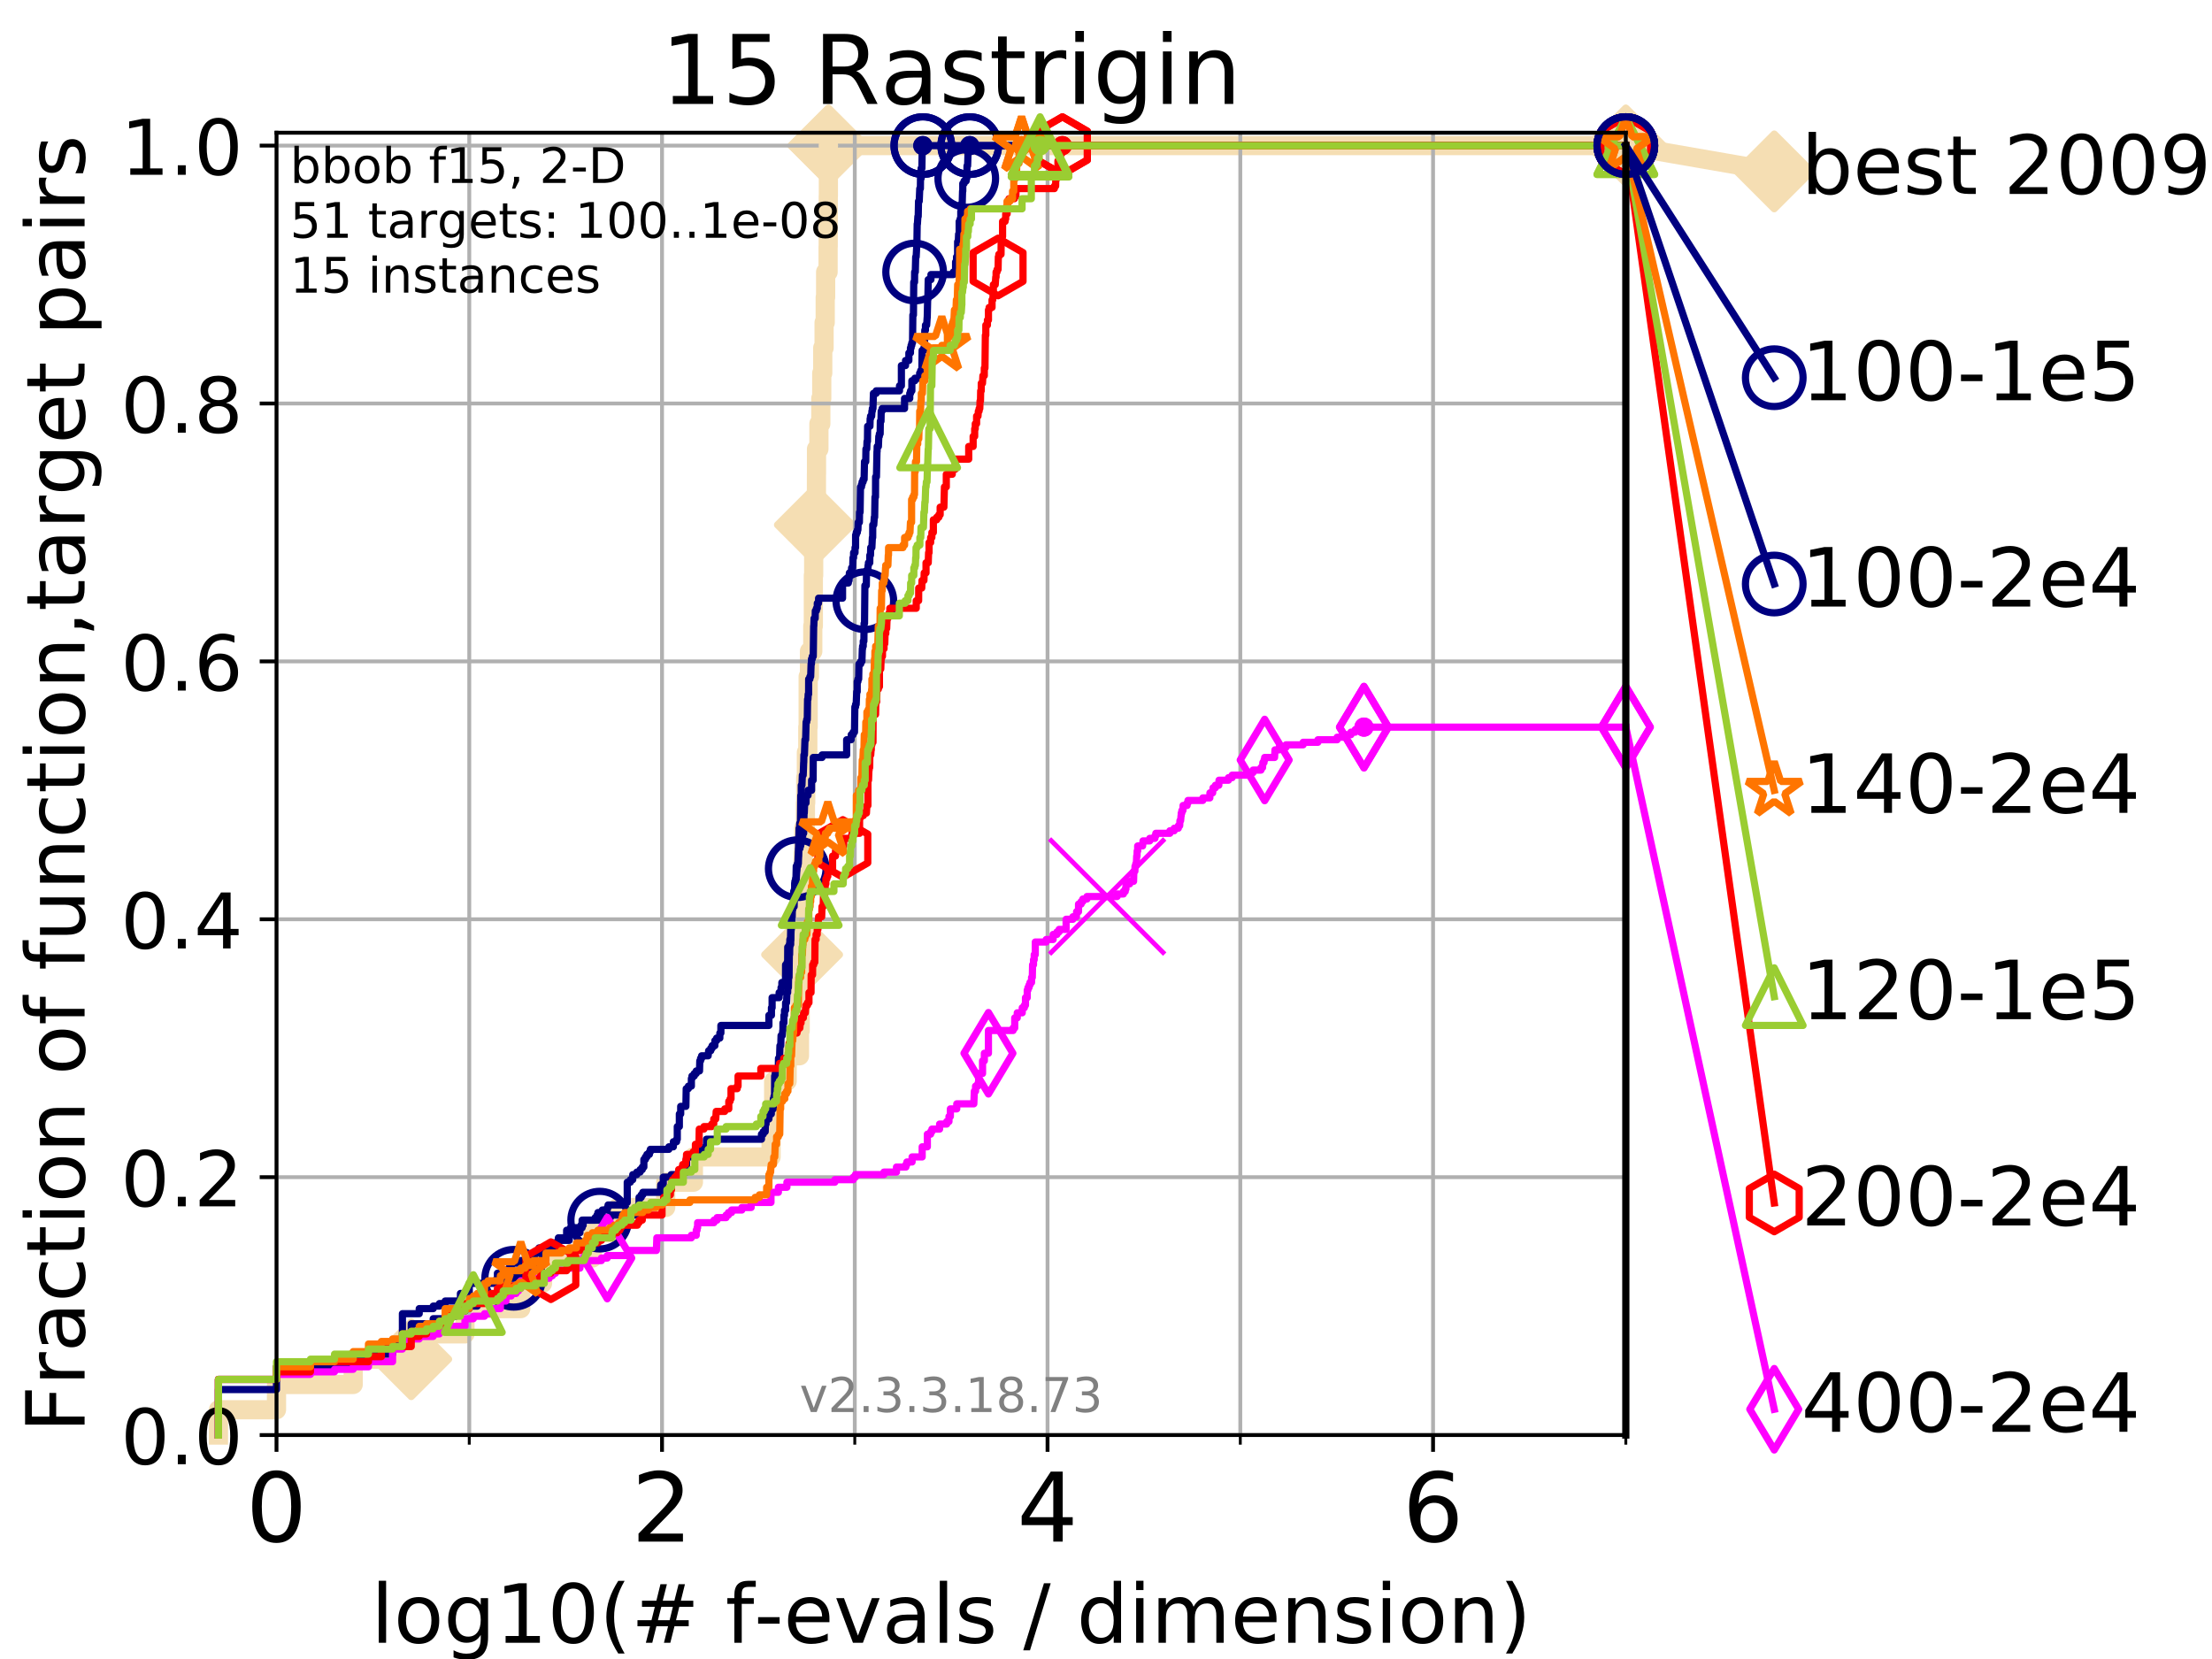 <?xml version="1.0" encoding="utf-8" standalone="no"?>
<!DOCTYPE svg PUBLIC "-//W3C//DTD SVG 1.1//EN"
  "http://www.w3.org/Graphics/SVG/1.1/DTD/svg11.dtd">
<!-- Created with matplotlib (https://matplotlib.org/) -->
<svg height="345.6pt" version="1.1" viewBox="0 0 460.8 345.6" width="460.8pt" xmlns="http://www.w3.org/2000/svg" xmlns:xlink="http://www.w3.org/1999/xlink">
 <defs>
  <style type="text/css">
*{stroke-linecap:butt;stroke-linejoin:round;}
  </style>
 </defs>
 <g id="figure_1">
  <g id="patch_1">
   <path d="M 0 345.6 
L 460.8 345.6 
L 460.8 0 
L 0 0 
z
" style="fill:#ffffff;"/>
  </g>
  <g id="axes_1">
   <g id="patch_2">
    <path d="M 57.6 298.944 
L 338.688 298.944 
L 338.688 27.648 
L 57.6 27.648 
z
" style="fill:#ffffff;"/>
   </g>
   <g id="line2d_1">
    <path d="M 45.512 298.944 
L 45.512 293.677 
L 57.6 293.677 
L 57.6 288.41 
L 73.579 288.41 
L 73.579 283.143 
L 85.667 283.143 
L 85.667 277.877 
L 96.861 277.877 
L 96.861 272.61 
L 108.484 272.61 
L 108.484 267.343 
L 113.023 267.343 
L 113.023 262.076 
L 123.394 262.076 
L 123.394 256.809 
L 128.709 256.809 
L 128.709 251.542 
L 138.678 251.542 
L 138.678 246.275 
L 144.451 246.275 
L 144.451 241.009 
L 160.633 241.009 
L 160.633 235.742 
L 161.008 235.742 
L 161.008 230.475 
L 161.169 230.475 
L 161.169 225.208 
L 163.985 225.208 
L 163.985 219.941 
L 166.545 219.941 
L 166.545 214.674 
L 166.696 214.674 
L 166.696 209.407 
L 166.729 209.407 
L 166.729 204.141 
L 166.879 204.141 
L 166.879 198.874 
L 167.093 198.874 
L 167.093 188.34 
L 167.175 188.34 
L 167.175 183.073 
L 167.304 183.073 
L 167.304 177.806 
L 167.433 177.806 
L 167.433 172.539 
L 167.783 172.539 
L 167.783 167.272 
L 167.845 167.272 
L 167.845 162.006 
L 167.986 162.006 
L 167.986 156.739 
L 168.279 156.739 
L 168.279 151.472 
L 168.355 151.472 
L 168.355 140.938 
L 168.627 140.938 
L 168.627 135.671 
L 169.317 135.671 
L 169.317 130.404 
L 169.432 130.404 
L 169.432 119.871 
L 169.503 119.871 
L 169.503 114.604 
L 169.603 114.604 
L 169.603 109.337 
L 169.758 109.337 
L 169.758 104.07 
L 170.078 104.07 
L 170.078 98.803 
L 170.092 98.803 
L 170.092 93.536 
L 170.594 93.536 
L 170.594 88.27 
L 170.991 88.27 
L 170.991 83.003 
L 171.186 83.003 
L 171.186 77.736 
L 171.392 77.736 
L 171.392 72.469 
L 171.671 72.469 
L 171.671 67.202 
L 171.908 67.202 
L 171.908 61.935 
L 171.995 61.935 
L 171.995 56.668 
L 172.506 56.668 
L 172.506 51.402 
L 172.53 51.402 
L 172.53 46.135 
L 172.542 46.135 
L 172.542 40.868 
L 172.566 40.868 
L 172.566 35.601 
L 172.578 35.601 
L 172.578 30.334 
L 338.688 30.334 
" style="fill:none;stroke:#f5deb3;stroke-linecap:square;stroke-width:4;"/>
   </g>
   <g id="line2d_2">
    <defs>
     <path d="M -0 7.778 
L 7.778 0 
L 0 -7.778 
L -7.778 -0 
z
" id="m9a37a92bf6" style="stroke:#f5deb3;stroke-linejoin:miter;stroke-width:1.5;"/>
    </defs>
    <g>
     <use style="fill:#f5deb3;stroke:#f5deb3;stroke-linejoin:miter;stroke-width:1.5;" x="85.667" xlink:href="#m9a37a92bf6" y="283.143"/>
     <use style="fill:#f5deb3;stroke:#f5deb3;stroke-linejoin:miter;stroke-width:1.5;" x="167.093" xlink:href="#m9a37a92bf6" y="198.874"/>
     <use style="fill:#f5deb3;stroke:#f5deb3;stroke-linejoin:miter;stroke-width:1.5;" x="169.758" xlink:href="#m9a37a92bf6" y="109.337"/>
     <use style="fill:#f5deb3;stroke:#f5deb3;stroke-linejoin:miter;stroke-width:1.5;" x="172.578" xlink:href="#m9a37a92bf6" y="30.334"/>
     <use style="fill:#f5deb3;stroke:#f5deb3;stroke-linejoin:miter;stroke-width:1.5;" x="172.578" xlink:href="#m9a37a92bf6" y="30.334"/>
     <use style="fill:#f5deb3;stroke:#f5deb3;stroke-linejoin:miter;stroke-width:1.5;" x="338.688" xlink:href="#m9a37a92bf6" y="30.334"/>
    </g>
   </g>
   <g id="line2d_3">
    <path style="fill:none;stroke:#f5deb3;stroke-linecap:square;stroke-width:4;"/>
    <g/>
   </g>
   <g id="line2d_4">
    <path d="M 338.688 30.334 
L 369.608 35.706 
" style="fill:none;stroke:#f5deb3;stroke-linecap:square;stroke-width:4;"/>
    <g>
     <use style="fill:#f5deb3;stroke:#f5deb3;stroke-linejoin:miter;stroke-width:1.5;" x="338.688" xlink:href="#m9a37a92bf6" y="30.334"/>
     <use style="fill:#f5deb3;stroke:#f5deb3;stroke-linejoin:miter;stroke-width:1.5;" x="369.608" xlink:href="#m9a37a92bf6" y="35.706"/>
    </g>
   </g>
   <g id="matplotlib.axis_1">
    <g id="xtick_1">
     <g id="line2d_5">
      <path clip-path="url(#p487d686a89)" d="M 57.6 298.944 
L 57.6 27.648 
" style="fill:none;stroke:#b0b0b0;stroke-linecap:square;stroke-width:0.8;"/>
     </g>
     <g id="line2d_6">
      <defs>
       <path d="M 0 0 
L 0 3.5 
" id="m7f2afcfd1c" style="stroke:#000000;stroke-width:0.8;"/>
      </defs>
      <g>
       <use style="stroke:#000000;stroke-width:0.8;" x="57.6" xlink:href="#m7f2afcfd1c" y="298.944"/>
      </g>
     </g>
     <g id="text_1">
      <!-- 0 -->
      <defs>
       <path d="M 31.781 66.406 
Q 24.172 66.406 20.328 58.906 
Q 16.5 51.422 16.5 36.375 
Q 16.5 21.391 20.328 13.891 
Q 24.172 6.391 31.781 6.391 
Q 39.453 6.391 43.281 13.891 
Q 47.125 21.391 47.125 36.375 
Q 47.125 51.422 43.281 58.906 
Q 39.453 66.406 31.781 66.406 
z
M 31.781 74.219 
Q 44.047 74.219 50.516 64.516 
Q 56.984 54.828 56.984 36.375 
Q 56.984 17.969 50.516 8.266 
Q 44.047 -1.422 31.781 -1.422 
Q 19.531 -1.422 13.062 8.266 
Q 6.594 17.969 6.594 36.375 
Q 6.594 54.828 13.062 64.516 
Q 19.531 74.219 31.781 74.219 
z
" id="DejaVuSans-48"/>
      </defs>
      <g transform="translate(51.237 321.141)scale(0.2 -0.2)">
       <use xlink:href="#DejaVuSans-48"/>
      </g>
     </g>
    </g>
    <g id="xtick_2">
     <g id="line2d_7">
      <path clip-path="url(#p487d686a89)" d="M 137.911 298.944 
L 137.911 27.648 
" style="fill:none;stroke:#b0b0b0;stroke-linecap:square;stroke-width:0.8;"/>
     </g>
     <g id="line2d_8">
      <g>
       <use style="stroke:#000000;stroke-width:0.8;" x="137.911" xlink:href="#m7f2afcfd1c" y="298.944"/>
      </g>
     </g>
     <g id="text_2">
      <!-- 2 -->
      <defs>
       <path d="M 19.188 8.297 
L 53.609 8.297 
L 53.609 0 
L 7.328 0 
L 7.328 8.297 
Q 12.938 14.109 22.625 23.891 
Q 32.328 33.688 34.812 36.531 
Q 39.547 41.844 41.422 45.531 
Q 43.312 49.219 43.312 52.781 
Q 43.312 58.594 39.234 62.25 
Q 35.156 65.922 28.609 65.922 
Q 23.969 65.922 18.812 64.312 
Q 13.672 62.703 7.812 59.422 
L 7.812 69.391 
Q 13.766 71.781 18.938 73 
Q 24.125 74.219 28.422 74.219 
Q 39.75 74.219 46.484 68.547 
Q 53.219 62.891 53.219 53.422 
Q 53.219 48.922 51.531 44.891 
Q 49.859 40.875 45.406 35.406 
Q 44.188 33.984 37.641 27.219 
Q 31.109 20.453 19.188 8.297 
z
" id="DejaVuSans-50"/>
      </defs>
      <g transform="translate(131.548 321.141)scale(0.2 -0.2)">
       <use xlink:href="#DejaVuSans-50"/>
      </g>
     </g>
    </g>
    <g id="xtick_3">
     <g id="line2d_9">
      <path clip-path="url(#p487d686a89)" d="M 218.222 298.944 
L 218.222 27.648 
" style="fill:none;stroke:#b0b0b0;stroke-linecap:square;stroke-width:0.8;"/>
     </g>
     <g id="line2d_10">
      <g>
       <use style="stroke:#000000;stroke-width:0.8;" x="218.222" xlink:href="#m7f2afcfd1c" y="298.944"/>
      </g>
     </g>
     <g id="text_3">
      <!-- 4 -->
      <defs>
       <path d="M 37.797 64.312 
L 12.891 25.391 
L 37.797 25.391 
z
M 35.203 72.906 
L 47.609 72.906 
L 47.609 25.391 
L 58.016 25.391 
L 58.016 17.188 
L 47.609 17.188 
L 47.609 0 
L 37.797 0 
L 37.797 17.188 
L 4.891 17.188 
L 4.891 26.703 
z
" id="DejaVuSans-52"/>
      </defs>
      <g transform="translate(211.859 321.141)scale(0.2 -0.2)">
       <use xlink:href="#DejaVuSans-52"/>
      </g>
     </g>
    </g>
    <g id="xtick_4">
     <g id="line2d_11">
      <path clip-path="url(#p487d686a89)" d="M 298.533 298.944 
L 298.533 27.648 
" style="fill:none;stroke:#b0b0b0;stroke-linecap:square;stroke-width:0.8;"/>
     </g>
     <g id="line2d_12">
      <g>
       <use style="stroke:#000000;stroke-width:0.8;" x="298.533" xlink:href="#m7f2afcfd1c" y="298.944"/>
      </g>
     </g>
     <g id="text_4">
      <!-- 6 -->
      <defs>
       <path d="M 33.016 40.375 
Q 26.375 40.375 22.484 35.828 
Q 18.609 31.297 18.609 23.391 
Q 18.609 15.531 22.484 10.953 
Q 26.375 6.391 33.016 6.391 
Q 39.656 6.391 43.531 10.953 
Q 47.406 15.531 47.406 23.391 
Q 47.406 31.297 43.531 35.828 
Q 39.656 40.375 33.016 40.375 
z
M 52.594 71.297 
L 52.594 62.312 
Q 48.875 64.062 45.094 64.984 
Q 41.312 65.922 37.594 65.922 
Q 27.828 65.922 22.672 59.328 
Q 17.531 52.734 16.797 39.406 
Q 19.672 43.656 24.016 45.922 
Q 28.375 48.188 33.594 48.188 
Q 44.578 48.188 50.953 41.516 
Q 57.328 34.859 57.328 23.391 
Q 57.328 12.156 50.688 5.359 
Q 44.047 -1.422 33.016 -1.422 
Q 20.359 -1.422 13.672 8.266 
Q 6.984 17.969 6.984 36.375 
Q 6.984 53.656 15.188 63.938 
Q 23.391 74.219 37.203 74.219 
Q 40.922 74.219 44.703 73.484 
Q 48.484 72.75 52.594 71.297 
z
" id="DejaVuSans-54"/>
      </defs>
      <g transform="translate(292.17 321.141)scale(0.2 -0.2)">
       <use xlink:href="#DejaVuSans-54"/>
      </g>
     </g>
    </g>
    <g id="xtick_5">
     <g id="line2d_13">
      <path clip-path="url(#p487d686a89)" d="M 97.755 298.944 
L 97.755 27.648 
" style="fill:none;stroke:#b0b0b0;stroke-linecap:square;stroke-width:0.8;"/>
     </g>
     <g id="line2d_14">
      <defs>
       <path d="M 0 0 
L 0 2 
" id="med12b56b54" style="stroke:#000000;stroke-width:0.6;"/>
      </defs>
      <g>
       <use style="stroke:#000000;stroke-width:0.6;" x="97.755" xlink:href="#med12b56b54" y="298.944"/>
      </g>
     </g>
    </g>
    <g id="xtick_6">
     <g id="line2d_15">
      <path clip-path="url(#p487d686a89)" d="M 178.066 298.944 
L 178.066 27.648 
" style="fill:none;stroke:#b0b0b0;stroke-linecap:square;stroke-width:0.8;"/>
     </g>
     <g id="line2d_16">
      <g>
       <use style="stroke:#000000;stroke-width:0.6;" x="178.066" xlink:href="#med12b56b54" y="298.944"/>
      </g>
     </g>
    </g>
    <g id="xtick_7">
     <g id="line2d_17">
      <path clip-path="url(#p487d686a89)" d="M 258.377 298.944 
L 258.377 27.648 
" style="fill:none;stroke:#b0b0b0;stroke-linecap:square;stroke-width:0.8;"/>
     </g>
     <g id="line2d_18">
      <g>
       <use style="stroke:#000000;stroke-width:0.6;" x="258.377" xlink:href="#med12b56b54" y="298.944"/>
      </g>
     </g>
    </g>
    <g id="xtick_8">
     <g id="line2d_19">
      <path clip-path="url(#p487d686a89)" d="M 338.688 298.944 
L 338.688 27.648 
" style="fill:none;stroke:#b0b0b0;stroke-linecap:square;stroke-width:0.8;"/>
     </g>
     <g id="line2d_20">
      <g>
       <use style="stroke:#000000;stroke-width:0.6;" x="338.688" xlink:href="#med12b56b54" y="298.944"/>
      </g>
     </g>
    </g>
    <g id="text_5">
     <!-- log10(# f-evals / dimension) -->
     <defs>
      <path d="M 9.422 75.984 
L 18.406 75.984 
L 18.406 0 
L 9.422 0 
z
" id="DejaVuSans-108"/>
      <path d="M 30.609 48.391 
Q 23.391 48.391 19.188 42.75 
Q 14.984 37.109 14.984 27.297 
Q 14.984 17.484 19.156 11.844 
Q 23.344 6.203 30.609 6.203 
Q 37.797 6.203 41.984 11.859 
Q 46.188 17.531 46.188 27.297 
Q 46.188 37.016 41.984 42.703 
Q 37.797 48.391 30.609 48.391 
z
M 30.609 56 
Q 42.328 56 49.016 48.375 
Q 55.719 40.766 55.719 27.297 
Q 55.719 13.875 49.016 6.219 
Q 42.328 -1.422 30.609 -1.422 
Q 18.844 -1.422 12.172 6.219 
Q 5.516 13.875 5.516 27.297 
Q 5.516 40.766 12.172 48.375 
Q 18.844 56 30.609 56 
z
" id="DejaVuSans-111"/>
      <path d="M 45.406 27.984 
Q 45.406 37.75 41.375 43.109 
Q 37.359 48.484 30.078 48.484 
Q 22.859 48.484 18.828 43.109 
Q 14.797 37.75 14.797 27.984 
Q 14.797 18.266 18.828 12.891 
Q 22.859 7.516 30.078 7.516 
Q 37.359 7.516 41.375 12.891 
Q 45.406 18.266 45.406 27.984 
z
M 54.391 6.781 
Q 54.391 -7.172 48.188 -13.984 
Q 42 -20.797 29.203 -20.797 
Q 24.469 -20.797 20.266 -20.094 
Q 16.062 -19.391 12.109 -17.922 
L 12.109 -9.188 
Q 16.062 -11.328 19.922 -12.344 
Q 23.781 -13.375 27.781 -13.375 
Q 36.625 -13.375 41.016 -8.766 
Q 45.406 -4.156 45.406 5.172 
L 45.406 9.625 
Q 42.625 4.781 38.281 2.391 
Q 33.938 0 27.875 0 
Q 17.828 0 11.672 7.656 
Q 5.516 15.328 5.516 27.984 
Q 5.516 40.672 11.672 48.328 
Q 17.828 56 27.875 56 
Q 33.938 56 38.281 53.609 
Q 42.625 51.219 45.406 46.391 
L 45.406 54.688 
L 54.391 54.688 
z
" id="DejaVuSans-103"/>
      <path d="M 12.406 8.297 
L 28.516 8.297 
L 28.516 63.922 
L 10.984 60.406 
L 10.984 69.391 
L 28.422 72.906 
L 38.281 72.906 
L 38.281 8.297 
L 54.391 8.297 
L 54.391 0 
L 12.406 0 
z
" id="DejaVuSans-49"/>
      <path d="M 31 75.875 
Q 24.469 64.656 21.281 53.656 
Q 18.109 42.672 18.109 31.391 
Q 18.109 20.125 21.312 9.062 
Q 24.516 -2 31 -13.188 
L 23.188 -13.188 
Q 15.875 -1.703 12.234 9.375 
Q 8.594 20.453 8.594 31.391 
Q 8.594 42.281 12.203 53.312 
Q 15.828 64.359 23.188 75.875 
z
" id="DejaVuSans-40"/>
      <path d="M 51.125 44 
L 36.922 44 
L 32.812 27.688 
L 47.125 27.688 
z
M 43.797 71.781 
L 38.719 51.516 
L 52.984 51.516 
L 58.109 71.781 
L 65.922 71.781 
L 60.891 51.516 
L 76.125 51.516 
L 76.125 44 
L 58.984 44 
L 54.984 27.688 
L 70.516 27.688 
L 70.516 20.219 
L 53.078 20.219 
L 48 0 
L 40.188 0 
L 45.219 20.219 
L 30.906 20.219 
L 25.875 0 
L 18.016 0 
L 23.094 20.219 
L 7.719 20.219 
L 7.719 27.688 
L 24.906 27.688 
L 29 44 
L 13.281 44 
L 13.281 51.516 
L 30.906 51.516 
L 35.891 71.781 
z
" id="DejaVuSans-35"/>
      <path id="DejaVuSans-32"/>
      <path d="M 37.109 75.984 
L 37.109 68.5 
L 28.516 68.5 
Q 23.688 68.5 21.797 66.547 
Q 19.922 64.594 19.922 59.516 
L 19.922 54.688 
L 34.719 54.688 
L 34.719 47.703 
L 19.922 47.703 
L 19.922 0 
L 10.891 0 
L 10.891 47.703 
L 2.297 47.703 
L 2.297 54.688 
L 10.891 54.688 
L 10.891 58.5 
Q 10.891 67.625 15.141 71.797 
Q 19.391 75.984 28.609 75.984 
z
" id="DejaVuSans-102"/>
      <path d="M 4.891 31.391 
L 31.203 31.391 
L 31.203 23.391 
L 4.891 23.391 
z
" id="DejaVuSans-45"/>
      <path d="M 56.203 29.594 
L 56.203 25.203 
L 14.891 25.203 
Q 15.484 15.922 20.484 11.062 
Q 25.484 6.203 34.422 6.203 
Q 39.594 6.203 44.453 7.469 
Q 49.312 8.734 54.109 11.281 
L 54.109 2.781 
Q 49.266 0.734 44.188 -0.344 
Q 39.109 -1.422 33.891 -1.422 
Q 20.797 -1.422 13.156 6.188 
Q 5.516 13.812 5.516 26.812 
Q 5.516 40.234 12.766 48.109 
Q 20.016 56 32.328 56 
Q 43.359 56 49.781 48.891 
Q 56.203 41.797 56.203 29.594 
z
M 47.219 32.234 
Q 47.125 39.594 43.094 43.984 
Q 39.062 48.391 32.422 48.391 
Q 24.906 48.391 20.391 44.141 
Q 15.875 39.891 15.188 32.172 
z
" id="DejaVuSans-101"/>
      <path d="M 2.984 54.688 
L 12.5 54.688 
L 29.594 8.797 
L 46.688 54.688 
L 56.203 54.688 
L 35.688 0 
L 23.484 0 
z
" id="DejaVuSans-118"/>
      <path d="M 34.281 27.484 
Q 23.391 27.484 19.188 25 
Q 14.984 22.516 14.984 16.5 
Q 14.984 11.719 18.141 8.906 
Q 21.297 6.109 26.703 6.109 
Q 34.188 6.109 38.703 11.406 
Q 43.219 16.703 43.219 25.484 
L 43.219 27.484 
z
M 52.203 31.203 
L 52.203 0 
L 43.219 0 
L 43.219 8.297 
Q 40.141 3.328 35.547 0.953 
Q 30.953 -1.422 24.312 -1.422 
Q 15.922 -1.422 10.953 3.297 
Q 6 8.016 6 15.922 
Q 6 25.141 12.172 29.828 
Q 18.359 34.516 30.609 34.516 
L 43.219 34.516 
L 43.219 35.406 
Q 43.219 41.609 39.141 45 
Q 35.062 48.391 27.688 48.391 
Q 23 48.391 18.547 47.266 
Q 14.109 46.141 10.016 43.891 
L 10.016 52.203 
Q 14.938 54.109 19.578 55.047 
Q 24.219 56 28.609 56 
Q 40.484 56 46.344 49.844 
Q 52.203 43.703 52.203 31.203 
z
" id="DejaVuSans-97"/>
      <path d="M 44.281 53.078 
L 44.281 44.578 
Q 40.484 46.531 36.375 47.5 
Q 32.281 48.484 27.875 48.484 
Q 21.188 48.484 17.844 46.438 
Q 14.5 44.391 14.5 40.281 
Q 14.5 37.156 16.891 35.375 
Q 19.281 33.594 26.516 31.984 
L 29.594 31.297 
Q 39.156 29.25 43.188 25.516 
Q 47.219 21.781 47.219 15.094 
Q 47.219 7.469 41.188 3.016 
Q 35.156 -1.422 24.609 -1.422 
Q 20.219 -1.422 15.453 -0.562 
Q 10.688 0.297 5.422 2 
L 5.422 11.281 
Q 10.406 8.688 15.234 7.391 
Q 20.062 6.109 24.812 6.109 
Q 31.156 6.109 34.562 8.281 
Q 37.984 10.453 37.984 14.406 
Q 37.984 18.062 35.516 20.016 
Q 33.062 21.969 24.703 23.781 
L 21.578 24.516 
Q 13.234 26.266 9.516 29.906 
Q 5.812 33.547 5.812 39.891 
Q 5.812 47.609 11.281 51.797 
Q 16.75 56 26.812 56 
Q 31.781 56 36.172 55.266 
Q 40.578 54.547 44.281 53.078 
z
" id="DejaVuSans-115"/>
      <path d="M 25.391 72.906 
L 33.688 72.906 
L 8.297 -9.281 
L 0 -9.281 
z
" id="DejaVuSans-47"/>
      <path d="M 45.406 46.391 
L 45.406 75.984 
L 54.391 75.984 
L 54.391 0 
L 45.406 0 
L 45.406 8.203 
Q 42.578 3.328 38.25 0.953 
Q 33.938 -1.422 27.875 -1.422 
Q 17.969 -1.422 11.734 6.484 
Q 5.516 14.406 5.516 27.297 
Q 5.516 40.188 11.734 48.094 
Q 17.969 56 27.875 56 
Q 33.938 56 38.25 53.625 
Q 42.578 51.266 45.406 46.391 
z
M 14.797 27.297 
Q 14.797 17.391 18.875 11.75 
Q 22.953 6.109 30.078 6.109 
Q 37.203 6.109 41.297 11.75 
Q 45.406 17.391 45.406 27.297 
Q 45.406 37.203 41.297 42.844 
Q 37.203 48.484 30.078 48.484 
Q 22.953 48.484 18.875 42.844 
Q 14.797 37.203 14.797 27.297 
z
" id="DejaVuSans-100"/>
      <path d="M 9.422 54.688 
L 18.406 54.688 
L 18.406 0 
L 9.422 0 
z
M 9.422 75.984 
L 18.406 75.984 
L 18.406 64.594 
L 9.422 64.594 
z
" id="DejaVuSans-105"/>
      <path d="M 52 44.188 
Q 55.375 50.25 60.062 53.125 
Q 64.75 56 71.094 56 
Q 79.641 56 84.281 50.016 
Q 88.922 44.047 88.922 33.016 
L 88.922 0 
L 79.891 0 
L 79.891 32.719 
Q 79.891 40.578 77.094 44.375 
Q 74.312 48.188 68.609 48.188 
Q 61.625 48.188 57.562 43.547 
Q 53.516 38.922 53.516 30.906 
L 53.516 0 
L 44.484 0 
L 44.484 32.719 
Q 44.484 40.625 41.703 44.406 
Q 38.922 48.188 33.109 48.188 
Q 26.219 48.188 22.156 43.531 
Q 18.109 38.875 18.109 30.906 
L 18.109 0 
L 9.078 0 
L 9.078 54.688 
L 18.109 54.688 
L 18.109 46.188 
Q 21.188 51.219 25.484 53.609 
Q 29.781 56 35.688 56 
Q 41.656 56 45.828 52.969 
Q 50 49.953 52 44.188 
z
" id="DejaVuSans-109"/>
      <path d="M 54.891 33.016 
L 54.891 0 
L 45.906 0 
L 45.906 32.719 
Q 45.906 40.484 42.875 44.328 
Q 39.844 48.188 33.797 48.188 
Q 26.516 48.188 22.312 43.547 
Q 18.109 38.922 18.109 30.906 
L 18.109 0 
L 9.078 0 
L 9.078 54.688 
L 18.109 54.688 
L 18.109 46.188 
Q 21.344 51.125 25.703 53.562 
Q 30.078 56 35.797 56 
Q 45.219 56 50.047 50.172 
Q 54.891 44.344 54.891 33.016 
z
" id="DejaVuSans-110"/>
      <path d="M 8.016 75.875 
L 15.828 75.875 
Q 23.141 64.359 26.781 53.312 
Q 30.422 42.281 30.422 31.391 
Q 30.422 20.453 26.781 9.375 
Q 23.141 -1.703 15.828 -13.188 
L 8.016 -13.188 
Q 14.5 -2 17.703 9.062 
Q 20.906 20.125 20.906 31.391 
Q 20.906 42.672 17.703 53.656 
Q 14.5 64.656 8.016 75.875 
z
" id="DejaVuSans-41"/>
     </defs>
     <g transform="translate(77.303 342.218)scale(0.17 -0.17)">
      <use xlink:href="#DejaVuSans-108"/>
      <use x="27.783" xlink:href="#DejaVuSans-111"/>
      <use x="88.965" xlink:href="#DejaVuSans-103"/>
      <use x="152.441" xlink:href="#DejaVuSans-49"/>
      <use x="216.064" xlink:href="#DejaVuSans-48"/>
      <use x="279.688" xlink:href="#DejaVuSans-40"/>
      <use x="318.701" xlink:href="#DejaVuSans-35"/>
      <use x="402.49" xlink:href="#DejaVuSans-32"/>
      <use x="434.277" xlink:href="#DejaVuSans-102"/>
      <use x="469.404" xlink:href="#DejaVuSans-45"/>
      <use x="505.488" xlink:href="#DejaVuSans-101"/>
      <use x="567.012" xlink:href="#DejaVuSans-118"/>
      <use x="626.191" xlink:href="#DejaVuSans-97"/>
      <use x="687.471" xlink:href="#DejaVuSans-108"/>
      <use x="715.254" xlink:href="#DejaVuSans-115"/>
      <use x="767.354" xlink:href="#DejaVuSans-32"/>
      <use x="799.141" xlink:href="#DejaVuSans-47"/>
      <use x="832.832" xlink:href="#DejaVuSans-32"/>
      <use x="864.619" xlink:href="#DejaVuSans-100"/>
      <use x="928.096" xlink:href="#DejaVuSans-105"/>
      <use x="955.879" xlink:href="#DejaVuSans-109"/>
      <use x="1053.291" xlink:href="#DejaVuSans-101"/>
      <use x="1114.814" xlink:href="#DejaVuSans-110"/>
      <use x="1178.193" xlink:href="#DejaVuSans-115"/>
      <use x="1230.293" xlink:href="#DejaVuSans-105"/>
      <use x="1258.076" xlink:href="#DejaVuSans-111"/>
      <use x="1319.258" xlink:href="#DejaVuSans-110"/>
      <use x="1382.637" xlink:href="#DejaVuSans-41"/>
     </g>
    </g>
   </g>
   <g id="matplotlib.axis_2">
    <g id="ytick_1">
     <g id="line2d_21">
      <path clip-path="url(#p487d686a89)" d="M 57.6 298.944 
L 338.688 298.944 
" style="fill:none;stroke:#b0b0b0;stroke-linecap:square;stroke-width:0.8;"/>
     </g>
     <g id="line2d_22">
      <defs>
       <path d="M 0 0 
L -3.5 0 
" id="mdecc8696a3" style="stroke:#000000;stroke-width:0.8;"/>
      </defs>
      <g>
       <use style="stroke:#000000;stroke-width:0.8;" x="57.6" xlink:href="#mdecc8696a3" y="298.944"/>
      </g>
     </g>
     <g id="text_6">
      <!-- 0.0 -->
      <defs>
       <path d="M 10.688 12.406 
L 21 12.406 
L 21 0 
L 10.688 0 
z
" id="DejaVuSans-46"/>
      </defs>
      <g transform="translate(25.155 305.023)scale(0.16 -0.16)">
       <use xlink:href="#DejaVuSans-48"/>
       <use x="63.623" xlink:href="#DejaVuSans-46"/>
       <use x="95.41" xlink:href="#DejaVuSans-48"/>
      </g>
     </g>
    </g>
    <g id="ytick_2">
     <g id="line2d_23">
      <path clip-path="url(#p487d686a89)" d="M 57.6 245.222 
L 338.688 245.222 
" style="fill:none;stroke:#b0b0b0;stroke-linecap:square;stroke-width:0.8;"/>
     </g>
     <g id="line2d_24">
      <g>
       <use style="stroke:#000000;stroke-width:0.8;" x="57.6" xlink:href="#mdecc8696a3" y="245.222"/>
      </g>
     </g>
     <g id="text_7">
      <!-- 0.2 -->
      <g transform="translate(25.155 251.301)scale(0.16 -0.16)">
       <use xlink:href="#DejaVuSans-48"/>
       <use x="63.623" xlink:href="#DejaVuSans-46"/>
       <use x="95.41" xlink:href="#DejaVuSans-50"/>
      </g>
     </g>
    </g>
    <g id="ytick_3">
     <g id="line2d_25">
      <path clip-path="url(#p487d686a89)" d="M 57.6 191.5 
L 338.688 191.5 
" style="fill:none;stroke:#b0b0b0;stroke-linecap:square;stroke-width:0.8;"/>
     </g>
     <g id="line2d_26">
      <g>
       <use style="stroke:#000000;stroke-width:0.8;" x="57.6" xlink:href="#mdecc8696a3" y="191.5"/>
      </g>
     </g>
     <g id="text_8">
      <!-- 0.4 -->
      <g transform="translate(25.155 197.579)scale(0.16 -0.16)">
       <use xlink:href="#DejaVuSans-48"/>
       <use x="63.623" xlink:href="#DejaVuSans-46"/>
       <use x="95.41" xlink:href="#DejaVuSans-52"/>
      </g>
     </g>
    </g>
    <g id="ytick_4">
     <g id="line2d_27">
      <path clip-path="url(#p487d686a89)" d="M 57.6 137.778 
L 338.688 137.778 
" style="fill:none;stroke:#b0b0b0;stroke-linecap:square;stroke-width:0.8;"/>
     </g>
     <g id="line2d_28">
      <g>
       <use style="stroke:#000000;stroke-width:0.8;" x="57.6" xlink:href="#mdecc8696a3" y="137.778"/>
      </g>
     </g>
     <g id="text_9">
      <!-- 0.6 -->
      <g transform="translate(25.155 143.857)scale(0.16 -0.16)">
       <use xlink:href="#DejaVuSans-48"/>
       <use x="63.623" xlink:href="#DejaVuSans-46"/>
       <use x="95.41" xlink:href="#DejaVuSans-54"/>
      </g>
     </g>
    </g>
    <g id="ytick_5">
     <g id="line2d_29">
      <path clip-path="url(#p487d686a89)" d="M 57.6 84.056 
L 338.688 84.056 
" style="fill:none;stroke:#b0b0b0;stroke-linecap:square;stroke-width:0.8;"/>
     </g>
     <g id="line2d_30">
      <g>
       <use style="stroke:#000000;stroke-width:0.8;" x="57.6" xlink:href="#mdecc8696a3" y="84.056"/>
      </g>
     </g>
     <g id="text_10">
      <!-- 0.8 -->
      <defs>
       <path d="M 31.781 34.625 
Q 24.75 34.625 20.719 30.859 
Q 16.703 27.094 16.703 20.516 
Q 16.703 13.922 20.719 10.156 
Q 24.75 6.391 31.781 6.391 
Q 38.812 6.391 42.859 10.172 
Q 46.922 13.969 46.922 20.516 
Q 46.922 27.094 42.891 30.859 
Q 38.875 34.625 31.781 34.625 
z
M 21.922 38.812 
Q 15.578 40.375 12.031 44.719 
Q 8.5 49.078 8.5 55.328 
Q 8.5 64.062 14.719 69.141 
Q 20.953 74.219 31.781 74.219 
Q 42.672 74.219 48.875 69.141 
Q 55.078 64.062 55.078 55.328 
Q 55.078 49.078 51.531 44.719 
Q 48 40.375 41.703 38.812 
Q 48.828 37.156 52.797 32.312 
Q 56.781 27.484 56.781 20.516 
Q 56.781 9.906 50.312 4.234 
Q 43.844 -1.422 31.781 -1.422 
Q 19.734 -1.422 13.25 4.234 
Q 6.781 9.906 6.781 20.516 
Q 6.781 27.484 10.781 32.312 
Q 14.797 37.156 21.922 38.812 
z
M 18.312 54.391 
Q 18.312 48.734 21.844 45.562 
Q 25.391 42.391 31.781 42.391 
Q 38.141 42.391 41.719 45.562 
Q 45.312 48.734 45.312 54.391 
Q 45.312 60.062 41.719 63.234 
Q 38.141 66.406 31.781 66.406 
Q 25.391 66.406 21.844 63.234 
Q 18.312 60.062 18.312 54.391 
z
" id="DejaVuSans-56"/>
      </defs>
      <g transform="translate(25.155 90.135)scale(0.16 -0.16)">
       <use xlink:href="#DejaVuSans-48"/>
       <use x="63.623" xlink:href="#DejaVuSans-46"/>
       <use x="95.41" xlink:href="#DejaVuSans-56"/>
      </g>
     </g>
    </g>
    <g id="ytick_6">
     <g id="line2d_31">
      <path clip-path="url(#p487d686a89)" d="M 57.6 30.334 
L 338.688 30.334 
" style="fill:none;stroke:#b0b0b0;stroke-linecap:square;stroke-width:0.8;"/>
     </g>
     <g id="line2d_32">
      <g>
       <use style="stroke:#000000;stroke-width:0.8;" x="57.6" xlink:href="#mdecc8696a3" y="30.334"/>
      </g>
     </g>
     <g id="text_11">
      <!-- 1.0 -->
      <g transform="translate(25.155 36.413)scale(0.16 -0.16)">
       <use xlink:href="#DejaVuSans-49"/>
       <use x="63.623" xlink:href="#DejaVuSans-46"/>
       <use x="95.41" xlink:href="#DejaVuSans-48"/>
      </g>
     </g>
    </g>
    <g id="text_12">
     <!-- Fraction of function,target pairs -->
     <defs>
      <path d="M 9.812 72.906 
L 51.703 72.906 
L 51.703 64.594 
L 19.672 64.594 
L 19.672 43.109 
L 48.578 43.109 
L 48.578 34.812 
L 19.672 34.812 
L 19.672 0 
L 9.812 0 
z
" id="DejaVuSans-70"/>
      <path d="M 41.109 46.297 
Q 39.594 47.172 37.812 47.578 
Q 36.031 48 33.891 48 
Q 26.266 48 22.188 43.047 
Q 18.109 38.094 18.109 28.812 
L 18.109 0 
L 9.078 0 
L 9.078 54.688 
L 18.109 54.688 
L 18.109 46.188 
Q 20.953 51.172 25.484 53.578 
Q 30.031 56 36.531 56 
Q 37.453 56 38.578 55.875 
Q 39.703 55.766 41.062 55.516 
z
" id="DejaVuSans-114"/>
      <path d="M 48.781 52.594 
L 48.781 44.188 
Q 44.969 46.297 41.141 47.344 
Q 37.312 48.391 33.406 48.391 
Q 24.656 48.391 19.812 42.844 
Q 14.984 37.312 14.984 27.297 
Q 14.984 17.281 19.812 11.734 
Q 24.656 6.203 33.406 6.203 
Q 37.312 6.203 41.141 7.25 
Q 44.969 8.297 48.781 10.406 
L 48.781 2.094 
Q 45.016 0.344 40.984 -0.531 
Q 36.969 -1.422 32.422 -1.422 
Q 20.062 -1.422 12.781 6.344 
Q 5.516 14.109 5.516 27.297 
Q 5.516 40.672 12.859 48.328 
Q 20.219 56 33.016 56 
Q 37.156 56 41.109 55.141 
Q 45.062 54.297 48.781 52.594 
z
" id="DejaVuSans-99"/>
      <path d="M 18.312 70.219 
L 18.312 54.688 
L 36.812 54.688 
L 36.812 47.703 
L 18.312 47.703 
L 18.312 18.016 
Q 18.312 11.328 20.141 9.422 
Q 21.969 7.516 27.594 7.516 
L 36.812 7.516 
L 36.812 0 
L 27.594 0 
Q 17.188 0 13.234 3.875 
Q 9.281 7.766 9.281 18.016 
L 9.281 47.703 
L 2.688 47.703 
L 2.688 54.688 
L 9.281 54.688 
L 9.281 70.219 
z
" id="DejaVuSans-116"/>
      <path d="M 8.5 21.578 
L 8.5 54.688 
L 17.484 54.688 
L 17.484 21.922 
Q 17.484 14.156 20.5 10.266 
Q 23.531 6.391 29.594 6.391 
Q 36.859 6.391 41.078 11.031 
Q 45.312 15.672 45.312 23.688 
L 45.312 54.688 
L 54.297 54.688 
L 54.297 0 
L 45.312 0 
L 45.312 8.406 
Q 42.047 3.422 37.719 1 
Q 33.406 -1.422 27.688 -1.422 
Q 18.266 -1.422 13.375 4.438 
Q 8.5 10.297 8.5 21.578 
z
M 31.109 56 
z
" id="DejaVuSans-117"/>
      <path d="M 11.719 12.406 
L 22.016 12.406 
L 22.016 4 
L 14.016 -11.625 
L 7.719 -11.625 
L 11.719 4 
z
" id="DejaVuSans-44"/>
      <path d="M 18.109 8.203 
L 18.109 -20.797 
L 9.078 -20.797 
L 9.078 54.688 
L 18.109 54.688 
L 18.109 46.391 
Q 20.953 51.266 25.266 53.625 
Q 29.594 56 35.594 56 
Q 45.562 56 51.781 48.094 
Q 58.016 40.188 58.016 27.297 
Q 58.016 14.406 51.781 6.484 
Q 45.562 -1.422 35.594 -1.422 
Q 29.594 -1.422 25.266 0.953 
Q 20.953 3.328 18.109 8.203 
z
M 48.688 27.297 
Q 48.688 37.203 44.609 42.844 
Q 40.531 48.484 33.406 48.484 
Q 26.266 48.484 22.188 42.844 
Q 18.109 37.203 18.109 27.297 
Q 18.109 17.391 22.188 11.75 
Q 26.266 6.109 33.406 6.109 
Q 40.531 6.109 44.609 11.75 
Q 48.688 17.391 48.688 27.297 
z
" id="DejaVuSans-112"/>
     </defs>
     <g transform="translate(17.62 298.435)rotate(-90)scale(0.17 -0.17)">
      <use xlink:href="#DejaVuSans-70"/>
      <use x="57.41" xlink:href="#DejaVuSans-114"/>
      <use x="98.523" xlink:href="#DejaVuSans-97"/>
      <use x="159.803" xlink:href="#DejaVuSans-99"/>
      <use x="214.783" xlink:href="#DejaVuSans-116"/>
      <use x="253.992" xlink:href="#DejaVuSans-105"/>
      <use x="281.775" xlink:href="#DejaVuSans-111"/>
      <use x="342.957" xlink:href="#DejaVuSans-110"/>
      <use x="406.336" xlink:href="#DejaVuSans-32"/>
      <use x="438.123" xlink:href="#DejaVuSans-111"/>
      <use x="499.305" xlink:href="#DejaVuSans-102"/>
      <use x="534.51" xlink:href="#DejaVuSans-32"/>
      <use x="566.297" xlink:href="#DejaVuSans-102"/>
      <use x="601.502" xlink:href="#DejaVuSans-117"/>
      <use x="664.881" xlink:href="#DejaVuSans-110"/>
      <use x="728.26" xlink:href="#DejaVuSans-99"/>
      <use x="783.24" xlink:href="#DejaVuSans-116"/>
      <use x="822.449" xlink:href="#DejaVuSans-105"/>
      <use x="850.232" xlink:href="#DejaVuSans-111"/>
      <use x="911.414" xlink:href="#DejaVuSans-110"/>
      <use x="974.793" xlink:href="#DejaVuSans-44"/>
      <use x="1006.58" xlink:href="#DejaVuSans-116"/>
      <use x="1045.789" xlink:href="#DejaVuSans-97"/>
      <use x="1107.068" xlink:href="#DejaVuSans-114"/>
      <use x="1148.166" xlink:href="#DejaVuSans-103"/>
      <use x="1211.643" xlink:href="#DejaVuSans-101"/>
      <use x="1273.166" xlink:href="#DejaVuSans-116"/>
      <use x="1312.375" xlink:href="#DejaVuSans-32"/>
      <use x="1344.162" xlink:href="#DejaVuSans-112"/>
      <use x="1407.639" xlink:href="#DejaVuSans-97"/>
      <use x="1468.918" xlink:href="#DejaVuSans-105"/>
      <use x="1496.701" xlink:href="#DejaVuSans-114"/>
      <use x="1537.814" xlink:href="#DejaVuSans-115"/>
     </g>
    </g>
   </g>
   <g id="line2d_33">
    <defs>
     <path d="M 0 1.5 
C 0.398 1.5 0.779 1.342 1.061 1.061 
C 1.342 0.779 1.5 0.398 1.5 0 
C 1.5 -0.398 1.342 -0.779 1.061 -1.061 
C 0.779 -1.342 0.398 -1.5 0 -1.5 
C -0.398 -1.5 -0.779 -1.342 -1.061 -1.061 
C -1.342 -0.779 -1.5 -0.398 -1.5 0 
C -1.5 0.398 -1.342 0.779 -1.061 1.061 
C -0.779 1.342 -0.398 1.5 0 1.5 
z
" id="mbc996fd4cc" style="stroke:#f5deb3;"/>
    </defs>
    <g>
     <use style="fill:#f5deb3;stroke:#f5deb3;" x="172.578" xlink:href="#mbc996fd4cc" y="30.334"/>
     <use style="fill:#f5deb3;stroke:#f5deb3;" x="172.578" xlink:href="#mbc996fd4cc" y="30.334"/>
    </g>
   </g>
   <g id="line2d_34">
    <defs>
     <path d="M 0 1.5 
C 0.398 1.5 0.779 1.342 1.061 1.061 
C 1.342 0.779 1.5 0.398 1.5 0 
C 1.5 -0.398 1.342 -0.779 1.061 -1.061 
C 0.779 -1.342 0.398 -1.5 0 -1.5 
C -0.398 -1.5 -0.779 -1.342 -1.061 -1.061 
C -1.342 -0.779 -1.5 -0.398 -1.5 0 
C -1.5 0.398 -1.342 0.779 -1.061 1.061 
C -0.779 1.342 -0.398 1.5 0 1.5 
z
" id="me40c7e6ff7" style="stroke:#000080;"/>
    </defs>
    <g>
     <use style="fill:#000080;stroke:#000080;" x="202.014" xlink:href="#me40c7e6ff7" y="30.334"/>
     <use style="fill:#000080;stroke:#000080;" x="202.014" xlink:href="#me40c7e6ff7" y="30.334"/>
    </g>
   </g>
   <g id="line2d_35">
    <path d="M 45.512 298.944 
L 45.512 287.357 
L 57.6 287.357 
L 57.6 284.723 
L 69.688 284.723 
L 69.688 283.143 
L 73.579 283.143 
L 73.579 282.09 
L 81.776 282.09 
L 81.776 279.983 
L 83.83 279.983 
L 83.83 273.663 
L 87.33 273.663 
L 87.33 272.61 
L 90.243 272.61 
L 90.243 272.083 
L 91.535 272.083 
L 91.535 271.556 
L 92.738 271.556 
L 92.738 271.03 
L 95.918 271.03 
L 95.918 269.45 
L 97.755 269.45 
L 97.755 267.343 
L 102.989 267.343 
L 102.989 266.816 
L 103.623 266.816 
L 103.623 265.236 
L 104.826 265.236 
L 104.826 264.709 
L 105.952 264.709 
L 105.952 264.183 
L 106.489 264.183 
L 106.489 263.129 
L 108.006 263.129 
L 108.006 262.603 
L 109.402 262.603 
L 109.402 262.076 
L 111.105 262.076 
L 111.105 261.023 
L 112.281 261.023 
L 112.281 259.969 
L 115.397 259.969 
L 115.397 259.443 
L 115.711 259.443 
L 115.711 258.916 
L 116.323 258.916 
L 116.323 257.862 
L 118.04 257.862 
L 118.04 256.282 
L 118.839 256.282 
L 118.839 255.756 
L 121.265 255.756 
L 121.265 254.176 
L 124.928 254.176 
L 124.928 253.649 
L 127.165 253.649 
L 127.165 253.122 
L 132.423 253.122 
L 132.423 251.542 
L 133.125 251.542 
L 133.125 249.436 
L 133.578 249.436 
L 133.578 248.909 
L 133.91 248.909 
L 133.91 248.382 
L 137.559 248.382 
L 137.647 246.802 
L 138.171 246.802 
L 138.171 245.222 
L 139.809 245.222 
L 139.809 244.695 
L 141.802 244.695 
L 141.802 244.169 
L 143.015 244.169 
L 143.015 241.009 
L 144.807 241.009 
L 144.807 240.482 
L 145.155 240.482 
L 145.155 239.955 
L 146.162 239.955 
L 146.162 239.428 
L 146.906 239.428 
L 146.906 238.902 
L 147.165 238.902 
L 147.165 237.322 
L 158.626 237.322 
L 158.626 236.268 
L 158.994 236.268 
L 158.994 235.742 
L 159.406 235.742 
L 159.457 234.162 
L 159.583 234.162 
L 159.583 233.108 
L 160.177 233.108 
L 160.249 232.055 
L 160.68 232.055 
L 160.68 231.001 
L 161.1 231.001 
L 161.1 228.895 
L 161.238 228.895 
L 161.238 228.368 
L 161.352 228.368 
L 161.375 224.155 
L 161.488 224.155 
L 161.488 223.628 
L 161.867 223.628 
L 161.956 222.575 
L 162.13 222.575 
L 162.174 220.468 
L 162.389 220.468 
L 162.475 217.834 
L 162.645 217.834 
L 162.708 215.728 
L 162.958 215.728 
L 163.062 214.674 
L 163.103 214.674 
L 163.103 213.094 
L 163.307 213.094 
L 163.307 211.514 
L 163.429 211.514 
L 163.429 210.461 
L 163.65 210.461 
L 163.65 208.881 
L 163.848 208.881 
L 163.946 206.774 
L 164.083 206.774 
L 164.102 205.721 
L 164.238 205.721 
L 164.276 203.614 
L 164.372 203.614 
L 164.429 198.874 
L 164.486 198.874 
L 164.543 195.714 
L 164.731 195.714 
L 164.825 193.08 
L 164.881 193.08 
L 164.955 189.393 
L 165.139 189.393 
L 165.139 188.867 
L 165.429 188.867 
L 165.501 185.18 
L 165.555 185.18 
L 165.555 184.126 
L 165.785 184.126 
L 165.873 180.44 
L 166.117 180.44 
L 166.117 179.913 
L 166.307 179.913 
L 166.409 176.753 
L 166.646 176.753 
L 166.646 176.226 
L 166.796 176.226 
L 166.796 175.699 
L 166.945 175.699 
L 166.945 174.119 
L 167.223 174.119 
L 167.223 173.593 
L 167.417 173.593 
L 167.497 169.379 
L 167.545 169.379 
L 167.625 167.272 
L 167.908 167.272 
L 167.923 165.692 
L 168.324 165.692 
L 168.324 164.639 
L 169.07 164.639 
L 169.07 162.532 
L 169.389 162.532 
L 169.418 157.792 
L 171.251 157.792 
L 171.251 157.265 
L 176.374 157.265 
L 176.374 154.105 
L 177.3 154.105 
L 177.327 153.052 
L 177.714 153.052 
L 177.714 152.525 
L 178.005 152.525 
L 178.084 147.258 
L 178.231 147.258 
L 178.231 146.732 
L 178.36 146.732 
L 178.471 144.098 
L 178.573 144.098 
L 178.573 141.992 
L 178.717 141.992 
L 178.717 141.465 
L 178.876 141.465 
L 178.942 138.305 
L 179.303 138.305 
L 179.303 137.778 
L 179.553 137.778 
L 179.641 135.145 
L 179.689 135.145 
L 179.689 134.618 
L 179.831 134.618 
L 179.831 133.565 
L 179.965 133.565 
L 180.004 129.878 
L 180.097 129.878 
L 180.175 121.977 
L 180.466 121.977 
L 180.526 118.817 
L 180.782 118.817 
L 180.842 117.764 
L 180.908 117.764 
L 180.908 117.237 
L 181.188 117.237 
L 181.202 115.657 
L 181.34 115.657 
L 181.383 114.077 
L 181.627 114.077 
L 181.733 111.97 
L 181.797 111.97 
L 181.811 109.337 
L 182.02 109.337 
L 182.131 107.757 
L 182.207 107.757 
L 182.276 103.543 
L 182.385 103.543 
L 182.405 99.33 
L 182.581 99.33 
L 182.689 94.063 
L 182.715 94.063 
L 182.735 93.01 
L 182.987 93.01 
L 183.072 90.903 
L 183.183 90.903 
L 183.183 90.376 
L 183.351 90.376 
L 183.39 87.743 
L 183.531 87.743 
L 183.569 85.636 
L 183.759 85.636 
L 183.759 85.109 
L 188.433 85.109 
L 188.433 83.003 
L 189.515 83.003 
L 189.515 81.949 
L 189.681 81.949 
L 189.681 81.423 
L 189.957 81.423 
L 189.957 79.316 
L 190.585 79.316 
L 190.585 78.789 
L 191.577 78.789 
L 191.577 77.736 
L 191.793 77.736 
L 191.793 77.209 
L 192.041 77.209 
L 192.096 72.996 
L 192.455 72.996 
L 192.455 72.469 
L 192.58 72.469 
L 192.652 68.782 
L 192.791 68.782 
L 192.791 67.729 
L 193.041 67.729 
L 193.144 66.149 
L 193.159 66.149 
L 193.246 62.462 
L 193.287 62.462 
L 193.366 58.248 
L 193.934 58.248 
L 193.934 57.195 
L 198.597 57.195 
L 198.597 56.668 
L 199.064 56.668 
L 199.064 54.562 
L 199.266 54.562 
L 199.266 53.508 
L 199.487 53.508 
L 199.492 50.348 
L 199.63 50.348 
L 199.695 48.768 
L 199.814 48.768 
L 199.814 46.135 
L 200.006 46.135 
L 200.006 45.608 
L 200.149 45.608 
L 200.149 44.028 
L 200.281 44.028 
L 200.281 42.448 
L 200.444 42.448 
L 200.518 39.814 
L 200.564 39.814 
L 200.564 38.234 
L 200.84 38.234 
L 200.84 37.708 
L 201.267 37.708 
L 201.267 37.181 
L 201.396 37.181 
L 201.448 34.548 
L 201.573 34.548 
L 201.675 31.387 
L 202.014 31.387 
L 202.014 30.334 
L 338.688 30.334 
L 338.688 30.334 
" style="fill:none;stroke:#000080;stroke-linecap:square;stroke-width:1.5;"/>
   </g>
   <g id="line2d_36">
    <defs>
     <path d="M 0 6 
C 1.591 6 3.117 5.368 4.243 4.243 
C 5.368 3.117 6 1.591 6 0 
C 6 -1.591 5.368 -3.117 4.243 -4.243 
C 3.117 -5.368 1.591 -6 0 -6 
C -1.591 -6 -3.117 -5.368 -4.243 -4.243 
C -5.368 -3.117 -6 -1.591 -6 0 
C -6 1.591 -5.368 3.117 -4.243 4.243 
C -3.117 5.368 -1.591 6 0 6 
z
" id="m20f2ecc577" style="stroke:#000080;stroke-width:1.5;"/>
    </defs>
    <g>
     <use style="fill-opacity:0;stroke:#000080;stroke-width:1.5;" x="124.928" xlink:href="#m20f2ecc577" y="254.176"/>
     <use style="fill-opacity:0;stroke:#000080;stroke-width:1.5;" x="180.159" xlink:href="#m20f2ecc577" y="125.138"/>
     <use style="fill-opacity:0;stroke:#000080;stroke-width:1.5;" x="201.396" xlink:href="#m20f2ecc577" y="37.181"/>
     <use style="fill-opacity:0;stroke:#000080;stroke-width:1.5;" x="202.014" xlink:href="#m20f2ecc577" y="30.334"/>
     <use style="fill-opacity:0;stroke:#000080;stroke-width:1.5;" x="202.014" xlink:href="#m20f2ecc577" y="30.334"/>
     <use style="fill-opacity:0;stroke:#000080;stroke-width:1.5;" x="338.688" xlink:href="#m20f2ecc577" y="30.334"/>
    </g>
   </g>
   <g id="line2d_37">
    <path style="fill:none;stroke:#000080;stroke-linecap:square;stroke-width:1.5;"/>
    <g/>
   </g>
   <g id="line2d_38">
    <g>
     <use style="fill:#000080;stroke:#000080;" x="192.243" xlink:href="#me40c7e6ff7" y="30.334"/>
     <use style="fill:#000080;stroke:#000080;" x="192.243" xlink:href="#me40c7e6ff7" y="30.334"/>
    </g>
   </g>
   <g id="line2d_39">
    <path d="M 45.512 298.944 
L 45.512 289.464 
L 57.6 289.464 
L 57.6 284.723 
L 64.671 284.723 
L 64.671 284.197 
L 73.579 284.197 
L 73.579 282.617 
L 76.759 282.617 
L 76.759 281.563 
L 79.447 281.563 
L 79.447 280.51 
L 81.776 280.51 
L 81.776 279.457 
L 83.83 279.457 
L 83.83 278.403 
L 85.667 278.403 
L 85.667 275.77 
L 90.243 275.77 
L 90.243 274.716 
L 92.738 274.716 
L 92.738 274.19 
L 94.921 274.19 
L 94.921 273.136 
L 96.861 273.136 
L 96.861 272.61 
L 97.755 272.61 
L 97.755 272.083 
L 99.418 272.083 
L 99.418 271.03 
L 102.331 271.03 
L 102.331 270.503 
L 102.989 270.503 
L 102.989 269.45 
L 104.235 269.45 
L 104.235 267.87 
L 105.398 267.87 
L 105.398 266.289 
L 107.009 266.289 
L 107.009 265.763 
L 108.484 265.763 
L 108.484 264.709 
L 110.274 264.709 
L 110.274 264.183 
L 111.105 264.183 
L 111.105 263.656 
L 113.023 263.656 
L 113.023 260.496 
L 113.735 260.496 
L 113.735 259.969 
L 114.08 259.969 
L 114.08 259.443 
L 114.751 259.443 
L 114.751 258.916 
L 116.323 258.916 
L 116.323 258.389 
L 118.577 258.389 
L 118.577 257.336 
L 118.839 257.336 
L 118.839 256.809 
L 120.806 256.809 
L 120.806 255.756 
L 121.037 255.756 
L 121.037 255.229 
L 121.49 255.229 
L 121.49 254.176 
L 123.985 254.176 
L 123.985 253.649 
L 124.369 253.649 
L 124.369 253.122 
L 124.557 253.122 
L 124.557 252.596 
L 125.471 252.596 
L 125.471 252.069 
L 126.507 252.069 
L 126.507 251.542 
L 126.674 251.542 
L 126.674 251.016 
L 129.853 251.016 
L 129.853 250.489 
L 130.665 250.489 
L 130.665 246.275 
L 131.313 246.275 
L 131.313 245.749 
L 131.815 245.749 
L 131.815 244.695 
L 132.66 244.695 
L 132.66 244.169 
L 133.353 244.169 
L 133.353 243.642 
L 133.8 243.642 
L 133.8 243.115 
L 134.128 243.115 
L 134.128 241.535 
L 134.45 241.535 
L 134.45 241.009 
L 134.766 241.009 
L 134.766 240.482 
L 135.281 240.482 
L 135.281 239.955 
L 135.482 239.955 
L 135.482 239.428 
L 139.334 239.428 
L 139.334 238.902 
L 140.272 238.902 
L 140.272 237.848 
L 140.944 237.848 
L 140.944 237.322 
L 141.09 237.322 
L 141.09 234.688 
L 141.521 234.688 
L 141.521 232.055 
L 141.802 232.055 
L 141.802 230.475 
L 142.884 230.475 
L 142.95 226.788 
L 143.401 226.788 
L 143.401 226.261 
L 144.026 226.261 
L 144.026 224.681 
L 144.148 224.681 
L 144.148 224.155 
L 144.63 224.155 
L 144.63 223.628 
L 145.04 223.628 
L 145.04 223.101 
L 145.722 223.101 
L 145.777 220.994 
L 145.943 220.994 
L 145.943 220.468 
L 146.162 220.468 
L 146.162 219.941 
L 147.52 219.941 
L 147.62 218.888 
L 148.064 218.888 
L 148.064 218.361 
L 148.354 218.361 
L 148.354 217.834 
L 148.92 217.834 
L 148.92 216.781 
L 149.287 216.781 
L 149.287 216.254 
L 149.955 216.254 
L 149.955 215.201 
L 150.172 215.201 
L 150.172 213.621 
L 160.177 213.621 
L 160.177 211.514 
L 160.704 211.514 
L 160.704 209.934 
L 160.845 209.934 
L 160.845 207.827 
L 162.303 207.827 
L 162.303 206.774 
L 162.708 206.774 
L 162.708 205.721 
L 162.875 205.721 
L 162.875 204.667 
L 163.63 204.667 
L 163.65 200.98 
L 163.966 200.98 
L 163.966 200.454 
L 164.083 200.454 
L 164.102 197.294 
L 164.448 197.294 
L 164.448 196.767 
L 164.713 196.767 
L 164.713 193.607 
L 164.825 193.607 
L 164.899 190.973 
L 165.029 190.973 
L 165.084 188.34 
L 165.321 188.34 
L 165.339 185.706 
L 165.59 185.706 
L 165.59 183.6 
L 165.75 183.6 
L 165.75 183.073 
L 165.873 183.073 
L 165.978 181.493 
L 165.996 181.493 
L 166.083 180.44 
L 166.186 180.44 
L 166.272 178.333 
L 166.307 178.333 
L 166.409 174.119 
L 166.426 174.119 
L 166.46 172.539 
L 166.561 172.539 
L 166.595 171.486 
L 166.746 171.486 
L 166.813 165.692 
L 166.912 165.692 
L 166.912 163.586 
L 167.06 163.586 
L 167.142 161.479 
L 167.32 161.479 
L 167.417 158.846 
L 167.433 158.846 
L 167.465 157.265 
L 167.577 157.265 
L 167.688 154.105 
L 167.83 154.105 
L 167.923 150.419 
L 168.048 150.419 
L 168.048 149.892 
L 168.171 149.892 
L 168.233 145.678 
L 168.309 145.678 
L 168.355 144.625 
L 168.446 144.625 
L 168.461 141.465 
L 168.716 141.465 
L 168.716 140.938 
L 168.88 140.938 
L 168.968 138.305 
L 169.041 138.305 
L 169.056 137.251 
L 169.216 137.251 
L 169.216 136.725 
L 169.418 136.725 
L 169.503 130.404 
L 169.532 130.404 
L 169.588 128.824 
L 169.814 128.824 
L 169.842 127.244 
L 170.078 127.244 
L 170.078 126.718 
L 170.256 126.718 
L 170.256 125.664 
L 170.513 125.664 
L 170.527 124.611 
L 175.517 124.611 
L 175.517 121.451 
L 176.726 121.451 
L 176.726 120.924 
L 176.876 120.924 
L 176.941 119.344 
L 177.345 119.344 
L 177.4 118.291 
L 177.625 118.291 
L 177.696 116.184 
L 177.812 116.184 
L 177.82 115.131 
L 178.119 115.131 
L 178.119 114.077 
L 178.231 114.077 
L 178.24 111.444 
L 178.377 111.444 
L 178.377 110.917 
L 178.599 110.917 
L 178.599 110.39 
L 178.717 110.39 
L 178.775 108.81 
L 179.025 108.81 
L 179.058 106.704 
L 179.173 106.704 
L 179.254 101.437 
L 179.465 101.437 
L 179.465 100.91 
L 179.593 100.91 
L 179.593 100.383 
L 179.8 100.383 
L 179.8 99.857 
L 180.011 99.857 
L 180.089 96.17 
L 180.351 96.17 
L 180.39 93.536 
L 180.557 93.536 
L 180.617 91.956 
L 180.707 91.956 
L 180.745 88.796 
L 181.224 88.796 
L 181.268 87.216 
L 181.347 87.216 
L 181.347 86.69 
L 181.584 86.69 
L 181.641 85.636 
L 181.719 85.636 
L 181.719 85.109 
L 181.853 85.109 
L 181.951 81.949 
L 182.521 81.949 
L 182.521 81.423 
L 187.382 81.423 
L 187.382 80.369 
L 187.776 80.369 
L 187.776 76.156 
L 188.638 76.156 
L 188.638 75.102 
L 189.333 75.102 
L 189.333 73.522 
L 189.663 73.522 
L 189.663 72.469 
L 189.798 72.469 
L 189.798 71.942 
L 189.944 71.942 
L 189.944 71.416 
L 190.098 71.416 
L 190.163 65.622 
L 190.285 65.622 
L 190.349 58.775 
L 190.517 58.775 
L 190.534 56.668 
L 190.674 56.668 
L 190.754 53.508 
L 190.855 53.508 
L 190.964 51.402 
L 190.997 51.402 
L 191.067 46.661 
L 191.113 46.661 
L 191.212 45.081 
L 191.281 45.081 
L 191.346 41.921 
L 191.492 41.921 
L 191.601 39.288 
L 191.733 39.288 
L 191.757 37.181 
L 191.884 37.181 
L 191.884 35.074 
L 192.045 35.074 
L 192.099 31.914 
L 192.243 31.914 
L 192.243 30.334 
L 338.688 30.334 
L 338.688 30.334 
" style="fill:none;stroke:#000080;stroke-linecap:square;stroke-width:1.5;"/>
   </g>
   <g id="line2d_40">
    <g>
     <use style="fill-opacity:0;stroke:#000080;stroke-width:1.5;" x="107.009" xlink:href="#m20f2ecc577" y="266.289"/>
     <use style="fill-opacity:0;stroke:#000080;stroke-width:1.5;" x="166.083" xlink:href="#m20f2ecc577" y="180.966"/>
     <use style="fill-opacity:0;stroke:#000080;stroke-width:1.5;" x="190.534" xlink:href="#m20f2ecc577" y="56.668"/>
     <use style="fill-opacity:0;stroke:#000080;stroke-width:1.5;" x="192.243" xlink:href="#m20f2ecc577" y="30.334"/>
     <use style="fill-opacity:0;stroke:#000080;stroke-width:1.5;" x="192.243" xlink:href="#m20f2ecc577" y="30.334"/>
     <use style="fill-opacity:0;stroke:#000080;stroke-width:1.5;" x="338.688" xlink:href="#m20f2ecc577" y="30.334"/>
    </g>
   </g>
   <g id="line2d_41">
    <path style="fill:none;stroke:#000080;stroke-linecap:square;stroke-width:1.5;"/>
    <g/>
   </g>
   <g id="line2d_42">
    <defs>
     <path d="M 0 1.5 
C 0.398 1.5 0.779 1.342 1.061 1.061 
C 1.342 0.779 1.5 0.398 1.5 0 
C 1.5 -0.398 1.342 -0.779 1.061 -1.061 
C 0.779 -1.342 0.398 -1.5 0 -1.5 
C -0.398 -1.5 -0.779 -1.342 -1.061 -1.061 
C -1.342 -0.779 -1.5 -0.398 -1.5 0 
C -1.5 0.398 -1.342 0.779 -1.061 1.061 
C -0.779 1.342 -0.398 1.5 0 1.5 
z
" id="m3e6794f71b" style="stroke:#ff00ff;"/>
    </defs>
    <g>
     <use style="fill:#ff00ff;stroke:#ff00ff;" x="284.14" xlink:href="#m3e6794f71b" y="151.472"/>
     <use style="fill:#ff00ff;stroke:#ff00ff;" x="284.14" xlink:href="#m3e6794f71b" y="151.472"/>
    </g>
   </g>
   <g id="line2d_43">
    <path d="M 45.512 298.944 
L 45.512 287.357 
L 57.6 287.357 
L 57.6 286.304 
L 64.671 286.304 
L 64.671 285.777 
L 69.688 285.777 
L 69.688 285.25 
L 73.579 285.25 
L 73.579 284.723 
L 76.759 284.723 
L 76.759 283.67 
L 81.776 283.67 
L 81.776 281.037 
L 83.83 281.037 
L 83.83 279.457 
L 85.667 279.457 
L 85.667 278.93 
L 87.33 278.93 
L 87.33 278.403 
L 90.243 278.403 
L 90.243 277.877 
L 91.535 277.877 
L 91.535 277.35 
L 92.738 277.35 
L 92.738 276.296 
L 96.861 276.296 
L 96.861 274.716 
L 98.606 274.716 
L 98.606 274.19 
L 100.935 274.19 
L 100.935 273.663 
L 102.331 273.663 
L 102.331 272.61 
L 104.235 272.61 
L 104.235 271.03 
L 105.398 271.03 
L 105.398 269.976 
L 106.489 269.976 
L 106.489 269.45 
L 107.515 269.45 
L 107.515 268.923 
L 108.006 268.923 
L 108.006 268.396 
L 108.484 268.396 
L 108.484 266.816 
L 110.274 266.816 
L 110.274 266.289 
L 114.419 266.289 
L 114.419 265.763 
L 115.077 265.763 
L 115.077 265.236 
L 115.711 265.236 
L 115.711 264.709 
L 116.02 264.709 
L 116.02 264.183 
L 120.806 264.183 
L 120.806 263.129 
L 122.148 263.129 
L 122.148 262.603 
L 125.292 262.603 
L 125.292 262.076 
L 126.507 262.076 
L 126.507 261.549 
L 131.185 261.549 
L 131.185 260.496 
L 136.739 260.496 
L 136.832 257.862 
L 144.026 257.862 
L 144.026 257.336 
L 145.04 257.336 
L 145.04 256.282 
L 145.213 256.282 
L 145.213 255.756 
L 145.327 255.756 
L 145.327 254.702 
L 148.733 254.702 
L 148.733 254.176 
L 149.378 254.176 
L 149.378 253.649 
L 151.26 253.649 
L 151.26 253.122 
L 151.74 253.122 
L 151.74 252.596 
L 152.398 252.596 
L 152.398 252.069 
L 154.541 252.069 
L 154.541 251.542 
L 156.479 251.542 
L 156.479 250.489 
L 160.609 250.489 
L 160.609 248.382 
L 162.152 248.382 
L 162.152 247.329 
L 163.926 247.329 
L 163.926 246.275 
L 173.911 246.275 
L 173.911 245.749 
L 177.75 245.749 
L 177.75 245.222 
L 178.205 245.222 
L 178.205 244.695 
L 184.138 244.695 
L 184.138 244.169 
L 186.752 244.169 
L 186.752 243.115 
L 188.714 243.115 
L 188.714 242.589 
L 188.917 242.589 
L 188.917 242.062 
L 190.005 242.062 
L 190.005 241.009 
L 192.107 241.009 
L 192.107 238.902 
L 193.184 238.902 
L 193.184 236.268 
L 193.87 236.268 
L 193.87 235.742 
L 194.136 235.742 
L 194.136 235.215 
L 195.733 235.215 
L 195.733 234.162 
L 197.222 234.162 
L 197.222 233.635 
L 197.69 233.635 
L 197.69 232.582 
L 197.979 232.582 
L 197.979 231.001 
L 199.31 231.001 
L 199.31 229.948 
L 202.867 229.948 
L 202.974 227.315 
L 203.225 227.315 
L 203.225 226.261 
L 203.699 226.261 
L 203.699 225.735 
L 203.865 225.735 
L 203.865 223.628 
L 204.683 223.628 
L 204.683 220.994 
L 205.057 220.994 
L 205.057 219.414 
L 205.909 219.414 
L 205.909 214.674 
L 211.044 214.674 
L 211.044 214.148 
L 211.384 214.148 
L 211.384 212.041 
L 211.913 212.041 
L 211.913 210.987 
L 212.952 210.987 
L 212.952 209.934 
L 213.391 209.934 
L 213.391 209.407 
L 213.626 209.407 
L 213.626 207.827 
L 213.992 207.827 
L 213.992 206.247 
L 214.143 206.247 
L 214.143 205.721 
L 214.369 205.721 
L 214.369 205.194 
L 214.563 205.194 
L 214.563 204.667 
L 214.891 204.667 
L 214.891 203.614 
L 215.049 203.614 
L 215.106 200.98 
L 215.295 200.98 
L 215.295 199.927 
L 215.445 199.927 
L 215.445 198.874 
L 215.665 198.874 
L 215.669 196.24 
L 217.945 196.24 
L 217.945 195.714 
L 219.385 195.714 
L 219.385 194.66 
L 220.181 194.66 
L 220.181 194.133 
L 220.64 194.133 
L 220.64 193.607 
L 222.088 193.607 
L 222.088 191.5 
L 223.5 191.5 
L 223.5 190.973 
L 224.235 190.973 
L 224.275 189.92 
L 224.677 189.92 
L 224.677 188.34 
L 225.221 188.34 
L 225.221 187.813 
L 225.564 187.813 
L 225.564 187.287 
L 226.432 187.287 
L 226.432 186.76 
L 232.722 186.76 
L 232.722 186.233 
L 234.03 186.233 
L 234.03 185.706 
L 234.411 185.706 
L 234.411 185.18 
L 234.563 185.18 
L 234.563 184.126 
L 235.337 184.126 
L 235.337 183.6 
L 236.144 183.6 
L 236.205 181.493 
L 236.422 181.493 
L 236.446 180.44 
L 236.605 180.44 
L 236.605 179.913 
L 236.726 179.913 
L 236.792 178.333 
L 236.859 178.333 
L 236.889 177.28 
L 236.997 177.28 
L 236.998 176.226 
L 238.026 176.226 
L 238.108 175.173 
L 239.514 175.173 
L 239.514 174.646 
L 240.593 174.646 
L 240.593 174.119 
L 240.779 174.119 
L 240.779 173.593 
L 243.708 173.593 
L 243.708 173.066 
L 244.609 173.066 
L 244.609 172.539 
L 245.465 172.539 
L 245.465 172.013 
L 245.753 172.013 
L 245.801 170.959 
L 245.945 170.959 
L 246.035 169.906 
L 246.067 169.906 
L 246.067 169.379 
L 246.197 169.379 
L 246.197 168.853 
L 246.423 168.853 
L 246.451 167.799 
L 247.299 167.799 
L 247.299 167.272 
L 247.48 167.272 
L 247.48 166.746 
L 250.573 166.746 
L 250.573 166.219 
L 252.033 166.219 
L 252.052 165.166 
L 252.621 165.166 
L 252.699 164.112 
L 253.19 164.112 
L 253.19 163.586 
L 253.907 163.586 
L 253.944 162.532 
L 255.911 162.532 
L 255.911 162.006 
L 256.675 162.006 
L 256.675 161.479 
L 260.133 161.479 
L 260.133 160.952 
L 261.026 160.952 
L 261.026 160.426 
L 262.681 160.426 
L 262.681 159.899 
L 263.016 159.899 
L 263.076 158.846 
L 263.322 158.846 
L 263.322 158.319 
L 263.457 158.319 
L 263.457 157.792 
L 265.516 157.792 
L 265.6 156.212 
L 266.468 156.212 
L 266.468 155.685 
L 267.899 155.685 
L 267.899 155.159 
L 271.466 155.159 
L 271.466 154.632 
L 274.543 154.632 
L 274.543 154.105 
L 278.552 154.105 
L 278.552 153.579 
L 279.625 153.579 
L 279.625 153.052 
L 281.424 153.052 
L 281.424 152.525 
L 282.32 152.525 
L 282.32 151.999 
L 284.14 151.999 
L 284.14 151.472 
L 338.688 151.472 
L 338.688 151.472 
" style="fill:none;stroke:#ff00ff;stroke-linecap:square;stroke-width:1.5;"/>
   </g>
   <g id="line2d_44">
    <defs>
     <path d="M -0 8.485 
L 5.091 0 
L 0 -8.485 
L -5.091 -0 
z
" id="m8790a560ea" style="stroke:#ff00ff;stroke-linejoin:miter;stroke-width:1.5;"/>
    </defs>
    <g>
     <use style="fill-opacity:0;stroke:#ff00ff;stroke-linejoin:miter;stroke-width:1.5;" x="126.507" xlink:href="#m8790a560ea" y="262.076"/>
     <use style="fill-opacity:0;stroke:#ff00ff;stroke-linejoin:miter;stroke-width:1.5;" x="205.909" xlink:href="#m8790a560ea" y="219.414"/>
     <use style="fill-opacity:0;stroke:#ff00ff;stroke-linejoin:miter;stroke-width:1.5;" x="263.457" xlink:href="#m8790a560ea" y="158.319"/>
     <use style="fill-opacity:0;stroke:#ff00ff;stroke-linejoin:miter;stroke-width:1.5;" x="284.14" xlink:href="#m8790a560ea" y="151.472"/>
     <use style="fill-opacity:0;stroke:#ff00ff;stroke-linejoin:miter;stroke-width:1.5;" x="284.14" xlink:href="#m8790a560ea" y="151.472"/>
     <use style="fill-opacity:0;stroke:#ff00ff;stroke-linejoin:miter;stroke-width:1.5;" x="338.688" xlink:href="#m8790a560ea" y="151.472"/>
    </g>
   </g>
   <g id="line2d_45">
    <path style="fill:none;stroke:#ff00ff;stroke-linecap:square;stroke-width:1.5;"/>
    <g/>
   </g>
   <g id="line2d_46">
    <path clip-path="url(#p487d686a89)" d="M 230.626 186.76 
" style="fill:none;stroke:#ff00ff;stroke-linecap:square;stroke-width:1.5;"/>
    <defs>
     <path d="M -12 12 
L 12 -12 
M -12 -12 
L 12 12 
" id="m5d73a688d9" style="stroke:#ff00ff;"/>
    </defs>
    <g clip-path="url(#p487d686a89)">
     <use style="fill:#ff00ff;stroke:#ff00ff;" x="230.626" xlink:href="#m5d73a688d9" y="186.76"/>
    </g>
   </g>
   <g id="line2d_47">
    <defs>
     <path d="M 0 1.5 
C 0.398 1.5 0.779 1.342 1.061 1.061 
C 1.342 0.779 1.5 0.398 1.5 0 
C 1.5 -0.398 1.342 -0.779 1.061 -1.061 
C 0.779 -1.342 0.398 -1.5 0 -1.5 
C -0.398 -1.5 -0.779 -1.342 -1.061 -1.061 
C -1.342 -0.779 -1.5 -0.398 -1.5 0 
C -1.5 0.398 -1.342 0.779 -1.061 1.061 
C -0.779 1.342 -0.398 1.5 0 1.5 
z
" id="m2e1abbde33" style="stroke:#ff0000;"/>
    </defs>
    <g>
     <use style="fill:#ff0000;stroke:#ff0000;" x="221.32" xlink:href="#m2e1abbde33" y="30.334"/>
     <use style="fill:#ff0000;stroke:#ff0000;" x="221.32" xlink:href="#m2e1abbde33" y="30.334"/>
    </g>
   </g>
   <g id="line2d_48">
    <path d="M 45.512 298.944 
L 45.512 287.357 
L 57.6 287.357 
L 57.6 285.777 
L 64.671 285.777 
L 64.671 283.67 
L 76.759 283.67 
L 76.759 282.617 
L 79.447 282.617 
L 79.447 280.51 
L 85.667 280.51 
L 85.667 278.403 
L 87.33 278.403 
L 87.33 277.877 
L 88.847 277.877 
L 88.847 276.296 
L 91.535 276.296 
L 91.535 275.77 
L 92.738 275.77 
L 92.738 274.716 
L 93.864 274.716 
L 93.864 273.136 
L 95.918 273.136 
L 95.918 271.556 
L 100.935 271.556 
L 100.935 271.03 
L 101.647 271.03 
L 101.647 270.503 
L 102.331 270.503 
L 102.331 269.45 
L 103.623 269.45 
L 103.623 268.396 
L 104.235 268.396 
L 104.235 267.87 
L 108.006 267.87 
L 108.006 267.343 
L 111.506 267.343 
L 111.506 266.816 
L 112.281 266.816 
L 112.281 266.289 
L 112.656 266.289 
L 112.656 265.236 
L 114.751 265.236 
L 114.751 264.709 
L 118.04 264.709 
L 118.04 264.183 
L 118.577 264.183 
L 118.577 263.656 
L 118.839 263.656 
L 118.839 261.023 
L 119.603 261.023 
L 119.603 260.496 
L 120.806 260.496 
L 120.806 259.969 
L 122.362 259.969 
L 122.362 259.443 
L 123.394 259.443 
L 123.394 258.916 
L 124.557 258.916 
L 124.557 258.389 
L 125.292 258.389 
L 125.292 257.336 
L 127.643 257.336 
L 127.643 256.809 
L 128.561 256.809 
L 128.561 256.282 
L 129.147 256.282 
L 129.147 255.756 
L 129.433 255.756 
L 129.433 255.229 
L 132.777 255.229 
L 132.777 254.702 
L 133.125 254.702 
L 133.125 254.176 
L 133.8 254.176 
L 133.8 253.122 
L 137.911 253.122 
L 137.911 250.489 
L 138.256 250.489 
L 138.256 249.436 
L 139.091 249.436 
L 139.091 248.909 
L 139.652 248.909 
L 139.652 247.855 
L 139.887 247.855 
L 139.887 246.275 
L 140.119 246.275 
L 140.119 245.749 
L 140.574 245.749 
L 140.574 245.222 
L 141.018 245.222 
L 141.018 244.695 
L 141.379 244.695 
L 141.379 243.642 
L 142.079 243.642 
L 142.079 243.115 
L 142.216 243.115 
L 142.216 242.589 
L 142.818 242.589 
L 142.884 241.535 
L 143.015 241.535 
L 143.015 240.482 
L 144.391 240.482 
L 144.391 239.955 
L 144.865 239.955 
L 144.865 238.375 
L 145.61 238.375 
L 145.666 235.215 
L 146.644 235.215 
L 146.644 234.688 
L 148.258 234.688 
L 148.258 234.162 
L 148.686 234.162 
L 148.686 233.108 
L 149.104 233.108 
L 149.196 231.528 
L 150.974 231.528 
L 150.974 231.001 
L 151.819 231.001 
L 151.819 229.421 
L 152.092 229.421 
L 152.092 228.895 
L 152.284 228.895 
L 152.284 226.788 
L 153.574 226.788 
L 153.574 226.261 
L 153.75 226.261 
L 153.75 224.155 
L 158.493 224.155 
L 158.493 222.575 
L 162.389 222.575 
L 162.389 221.521 
L 163.267 221.521 
L 163.267 220.468 
L 164.372 220.468 
L 164.372 217.308 
L 164.694 217.308 
L 164.694 216.781 
L 164.825 216.781 
L 164.825 216.254 
L 165.047 216.254 
L 165.047 215.728 
L 165.194 215.728 
L 165.194 215.201 
L 166.031 215.201 
L 166.031 214.674 
L 166.186 214.674 
L 166.186 214.148 
L 166.629 214.148 
L 166.696 213.094 
L 166.879 213.094 
L 166.879 212.041 
L 167.353 212.041 
L 167.401 210.987 
L 167.767 210.987 
L 167.83 209.934 
L 167.892 209.934 
L 167.892 209.407 
L 168.217 209.407 
L 168.217 208.881 
L 168.521 208.881 
L 168.521 206.774 
L 168.953 206.774 
L 168.983 203.087 
L 169.274 203.087 
L 169.288 200.98 
L 169.517 200.98 
L 169.517 200.454 
L 169.744 200.454 
L 169.786 195.714 
L 170.009 195.714 
L 170.009 194.66 
L 170.242 194.66 
L 170.242 193.607 
L 170.392 193.607 
L 170.487 191.5 
L 170.527 191.5 
L 170.527 190.973 
L 171.173 190.973 
L 171.238 188.867 
L 171.481 188.867 
L 171.557 186.233 
L 171.834 186.233 
L 171.933 184.126 
L 172.044 184.126 
L 172.044 183.073 
L 172.252 183.073 
L 172.252 182.546 
L 172.446 182.546 
L 172.446 181.493 
L 172.944 181.493 
L 172.944 180.966 
L 173.44 180.966 
L 173.44 178.333 
L 174.044 178.333 
L 174.044 177.28 
L 174.584 177.28 
L 174.584 176.753 
L 175.577 176.753 
L 175.577 176.226 
L 175.767 176.226 
L 175.767 174.646 
L 177.363 174.646 
L 177.363 174.119 
L 177.481 174.119 
L 177.481 173.593 
L 179.066 173.593 
L 179.066 170.433 
L 179.222 170.433 
L 179.222 169.906 
L 179.855 169.906 
L 179.855 169.379 
L 180.496 169.379 
L 180.579 167.799 
L 180.804 167.799 
L 180.804 162.532 
L 180.931 162.532 
L 181.012 160.426 
L 181.056 160.426 
L 181.056 159.899 
L 181.173 159.899 
L 181.202 157.265 
L 181.391 157.265 
L 181.462 156.212 
L 181.505 156.212 
L 181.505 155.159 
L 181.634 155.159 
L 181.634 154.632 
L 181.86 154.632 
L 181.888 148.838 
L 182.399 148.838 
L 182.453 146.205 
L 182.628 146.205 
L 182.689 143.572 
L 182.974 143.572 
L 182.974 143.045 
L 183.203 143.045 
L 183.203 139.358 
L 183.48 139.358 
L 183.556 137.251 
L 183.626 137.251 
L 183.626 136.725 
L 183.834 136.725 
L 183.834 135.145 
L 184.163 135.145 
L 184.163 134.091 
L 184.316 134.091 
L 184.377 131.985 
L 184.528 131.985 
L 184.528 130.931 
L 184.714 130.931 
L 184.797 128.824 
L 184.956 128.824 
L 184.956 128.298 
L 185.172 128.298 
L 185.172 127.771 
L 185.363 127.771 
L 185.363 126.718 
L 190.868 126.718 
L 190.868 125.138 
L 191.367 125.138 
L 191.383 122.504 
L 192.017 122.504 
L 192.072 120.924 
L 192.474 120.924 
L 192.527 119.344 
L 192.907 119.344 
L 192.907 117.237 
L 193.37 117.237 
L 193.442 115.131 
L 193.54 115.131 
L 193.54 113.024 
L 193.87 113.024 
L 193.87 111.97 
L 194.126 111.97 
L 194.126 110.917 
L 194.435 110.917 
L 194.435 108.284 
L 195.137 108.284 
L 195.137 107.757 
L 195.574 107.757 
L 195.574 107.23 
L 195.853 107.23 
L 195.853 105.65 
L 196.631 105.65 
L 196.742 101.437 
L 197.132 101.437 
L 197.132 98.803 
L 198.375 98.803 
L 198.375 97.75 
L 199.001 97.75 
L 199.001 95.643 
L 201.801 95.643 
L 201.801 93.01 
L 202.722 93.01 
L 202.722 90.903 
L 203.043 90.903 
L 203.043 89.323 
L 203.166 89.323 
L 203.166 88.27 
L 203.443 88.27 
L 203.443 86.69 
L 203.735 86.69 
L 203.809 85.636 
L 203.968 85.636 
L 203.968 85.109 
L 204.109 85.109 
L 204.162 83.529 
L 204.252 83.529 
L 204.291 81.423 
L 204.41 81.423 
L 204.416 79.843 
L 204.672 79.843 
L 204.755 78.263 
L 205.047 78.263 
L 205.047 76.682 
L 205.186 76.682 
L 205.267 69.836 
L 205.365 69.836 
L 205.365 67.729 
L 205.696 67.729 
L 205.696 66.675 
L 205.913 66.675 
L 205.913 64.569 
L 206.053 64.569 
L 206.053 64.042 
L 206.661 64.042 
L 206.661 62.462 
L 206.811 62.462 
L 206.915 60.882 
L 206.935 60.882 
L 206.935 59.302 
L 207.328 59.302 
L 207.434 57.722 
L 207.502 57.722 
L 207.502 56.668 
L 207.704 56.668 
L 207.704 56.142 
L 207.916 56.142 
L 207.971 53.508 
L 208.074 53.508 
L 208.074 52.982 
L 208.532 52.982 
L 208.562 50.348 
L 208.692 50.348 
L 208.802 49.295 
L 208.854 49.295 
L 208.854 46.135 
L 209.379 46.135 
L 209.379 45.608 
L 209.504 45.608 
L 209.504 44.555 
L 209.803 44.555 
L 209.901 41.921 
L 210.184 41.921 
L 210.184 41.395 
L 211.307 41.395 
L 211.307 40.868 
L 211.635 40.868 
L 211.645 39.288 
L 219.643 39.288 
L 219.643 38.761 
L 219.911 38.761 
L 219.935 37.181 
L 220.208 37.181 
L 220.208 35.601 
L 220.389 35.601 
L 220.389 33.494 
L 220.654 33.494 
L 220.654 32.968 
L 220.905 32.968 
L 220.905 31.914 
L 221.252 31.914 
L 221.32 30.334 
L 338.688 30.334 
L 338.688 30.334 
" style="fill:none;stroke:#ff0000;stroke-linecap:square;stroke-width:1.5;"/>
   </g>
   <g id="line2d_49">
    <defs>
     <path d="M 0 -6 
L -5.196 -3 
L -5.196 3 
L -0 6 
L 5.196 3 
L 5.196 -3 
z
" id="m6166f9f288" style="stroke:#ff0000;stroke-linejoin:miter;stroke-width:1.5;"/>
    </defs>
    <g>
     <use style="fill-opacity:0;stroke:#ff0000;stroke-linejoin:miter;stroke-width:1.5;" x="114.751" xlink:href="#m6166f9f288" y="264.709"/>
     <use style="fill-opacity:0;stroke:#ff0000;stroke-linejoin:miter;stroke-width:1.5;" x="175.577" xlink:href="#m6166f9f288" y="176.753"/>
     <use style="fill-opacity:0;stroke:#ff0000;stroke-linejoin:miter;stroke-width:1.5;" x="207.916" xlink:href="#m6166f9f288" y="55.615"/>
     <use style="fill-opacity:0;stroke:#ff0000;stroke-linejoin:miter;stroke-width:1.5;" x="221.32" xlink:href="#m6166f9f288" y="30.334"/>
     <use style="fill-opacity:0;stroke:#ff0000;stroke-linejoin:miter;stroke-width:1.5;" x="221.32" xlink:href="#m6166f9f288" y="30.334"/>
     <use style="fill-opacity:0;stroke:#ff0000;stroke-linejoin:miter;stroke-width:1.5;" x="338.688" xlink:href="#m6166f9f288" y="30.334"/>
    </g>
   </g>
   <g id="line2d_50">
    <path style="fill:none;stroke:#ff0000;stroke-linecap:square;stroke-width:1.5;"/>
    <g/>
   </g>
   <g id="line2d_51">
    <defs>
     <path d="M 0 1.5 
C 0.398 1.5 0.779 1.342 1.061 1.061 
C 1.342 0.779 1.5 0.398 1.5 0 
C 1.5 -0.398 1.342 -0.779 1.061 -1.061 
C 0.779 -1.342 0.398 -1.5 0 -1.5 
C -0.398 -1.5 -0.779 -1.342 -1.061 -1.061 
C -1.342 -0.779 -1.5 -0.398 -1.5 0 
C -1.5 0.398 -1.342 0.779 -1.061 1.061 
C -0.779 1.342 -0.398 1.5 0 1.5 
z
" id="m6c260d0184" style="stroke:#ff7500;"/>
    </defs>
    <g>
     <use style="fill:#ff7500;stroke:#ff7500;" x="212.807" xlink:href="#m6c260d0184" y="30.334"/>
     <use style="fill:#ff7500;stroke:#ff7500;" x="212.807" xlink:href="#m6c260d0184" y="30.334"/>
    </g>
   </g>
   <g id="line2d_52">
    <path d="M 45.512 298.944 
L 45.512 287.357 
L 57.6 287.357 
L 57.6 284.723 
L 64.671 284.723 
L 64.671 283.67 
L 69.688 283.67 
L 69.688 283.143 
L 73.579 283.143 
L 73.579 281.563 
L 76.759 281.563 
L 76.759 279.983 
L 79.447 279.983 
L 79.447 279.457 
L 81.776 279.457 
L 81.776 278.93 
L 83.83 278.93 
L 83.83 277.877 
L 85.667 277.877 
L 85.667 277.35 
L 87.33 277.35 
L 87.33 276.296 
L 88.847 276.296 
L 88.847 275.77 
L 91.535 275.77 
L 91.535 275.243 
L 92.738 275.243 
L 92.738 272.61 
L 97.755 272.61 
L 97.755 270.503 
L 98.606 270.503 
L 98.606 269.976 
L 99.418 269.976 
L 99.418 269.45 
L 100.935 269.45 
L 100.935 267.343 
L 101.647 267.343 
L 101.647 266.816 
L 104.235 266.816 
L 104.235 265.763 
L 104.826 265.763 
L 104.826 264.709 
L 108.484 264.709 
L 108.484 264.183 
L 109.402 264.183 
L 109.402 263.656 
L 111.105 263.656 
L 111.105 262.603 
L 113.735 262.603 
L 113.735 261.023 
L 116.914 261.023 
L 116.914 260.496 
L 118.577 260.496 
L 118.577 259.969 
L 120.094 259.969 
L 120.094 258.916 
L 121.931 258.916 
L 121.931 258.389 
L 122.362 258.389 
L 122.362 257.336 
L 123.394 257.336 
L 123.394 256.809 
L 124.557 256.809 
L 124.557 256.282 
L 127.003 256.282 
L 127.003 255.756 
L 127.954 255.756 
L 127.954 255.229 
L 128.856 255.229 
L 128.856 254.702 
L 129.574 254.702 
L 129.574 253.649 
L 129.714 253.649 
L 129.714 253.122 
L 130.128 253.122 
L 130.128 252.596 
L 133.91 252.596 
L 133.91 252.069 
L 135.077 252.069 
L 135.077 251.542 
L 136.739 251.542 
L 136.739 251.016 
L 137.998 251.016 
L 137.998 250.489 
L 143.716 250.489 
L 143.716 249.962 
L 157.301 249.962 
L 157.301 249.436 
L 158.195 249.436 
L 158.195 248.909 
L 159.708 248.909 
L 159.708 247.329 
L 160.177 247.329 
L 160.177 244.695 
L 160.394 244.695 
L 160.394 244.169 
L 160.538 244.169 
L 160.585 243.115 
L 160.656 243.115 
L 160.656 242.589 
L 161.123 242.589 
L 161.192 241.009 
L 161.398 241.009 
L 161.488 238.375 
L 161.779 238.375 
L 161.779 236.795 
L 162.152 236.795 
L 162.152 236.268 
L 162.432 236.268 
L 162.517 231.001 
L 162.623 231.001 
L 162.623 229.421 
L 163.021 229.421 
L 163.021 228.895 
L 163.489 228.895 
L 163.489 227.841 
L 163.848 227.841 
L 163.848 227.315 
L 164.141 227.315 
L 164.141 225.735 
L 164.524 225.735 
L 164.619 222.048 
L 164.731 222.048 
L 164.731 219.941 
L 164.899 219.941 
L 165.01 216.781 
L 165.139 216.781 
L 165.23 215.201 
L 165.321 215.201 
L 165.375 212.567 
L 165.465 212.567 
L 165.483 209.934 
L 165.821 209.934 
L 165.821 209.407 
L 166.307 209.407 
L 166.409 203.614 
L 166.779 203.614 
L 166.779 202.56 
L 166.994 202.56 
L 167.027 198.874 
L 167.158 198.874 
L 167.223 196.767 
L 167.288 196.767 
L 167.304 195.714 
L 167.656 195.714 
L 167.656 195.187 
L 167.798 195.187 
L 167.798 194.66 
L 168.079 194.66 
L 168.156 192.553 
L 168.202 192.553 
L 168.202 192.027 
L 168.491 192.027 
L 168.491 189.393 
L 168.642 189.393 
L 168.642 188.867 
L 168.761 188.867 
L 168.776 187.813 
L 168.88 187.813 
L 168.88 186.76 
L 169.027 186.76 
L 169.027 184.653 
L 169.23 184.653 
L 169.331 181.493 
L 169.489 181.493 
L 169.489 180.44 
L 169.716 180.44 
L 169.716 179.913 
L 169.898 179.913 
L 169.898 179.386 
L 170.581 179.386 
L 170.581 178.333 
L 170.78 178.333 
L 170.846 174.646 
L 171.908 174.646 
L 171.946 173.593 
L 172.446 173.593 
L 172.446 173.066 
L 172.768 173.066 
L 172.768 172.539 
L 176.996 172.539 
L 176.996 172.013 
L 177.829 172.013 
L 177.829 171.486 
L 178.066 171.486 
L 178.066 170.959 
L 178.386 170.959 
L 178.395 165.692 
L 178.859 165.692 
L 178.859 164.639 
L 179.336 164.639 
L 179.336 162.006 
L 179.537 162.006 
L 179.625 158.319 
L 179.744 158.319 
L 179.839 156.212 
L 179.972 156.212 
L 180.043 153.052 
L 180.328 153.052 
L 180.367 150.419 
L 180.594 150.419 
L 180.594 148.312 
L 180.871 148.312 
L 180.871 147.785 
L 181.071 147.785 
L 181.107 145.678 
L 181.224 145.678 
L 181.224 144.625 
L 181.484 144.625 
L 181.584 143.572 
L 181.634 143.572 
L 181.634 141.465 
L 181.825 141.465 
L 181.825 140.411 
L 182.076 140.411 
L 182.173 137.251 
L 182.248 137.251 
L 182.262 135.671 
L 182.412 135.671 
L 182.412 134.618 
L 182.855 134.618 
L 182.961 130.404 
L 183.319 130.404 
L 183.358 126.718 
L 183.614 126.718 
L 183.671 123.031 
L 183.79 123.031 
L 183.79 121.451 
L 184.114 121.451 
L 184.114 120.924 
L 184.237 120.924 
L 184.237 119.871 
L 184.395 119.871 
L 184.474 118.291 
L 184.51 118.291 
L 184.51 117.764 
L 184.968 117.764 
L 185.044 115.657 
L 185.091 115.657 
L 185.108 114.077 
L 188.102 114.077 
L 188.102 113.55 
L 188.442 113.55 
L 188.442 111.97 
L 189.154 111.97 
L 189.154 111.444 
L 189.383 111.444 
L 189.383 110.917 
L 189.565 110.917 
L 189.663 108.81 
L 189.9 108.81 
L 189.904 104.07 
L 190.128 104.07 
L 190.128 103.543 
L 190.388 103.543 
L 190.388 103.017 
L 190.512 103.017 
L 190.538 98.277 
L 190.657 98.277 
L 190.708 96.17 
L 190.93 96.17 
L 190.993 92.483 
L 191.183 92.483 
L 191.183 91.43 
L 191.399 91.43 
L 191.464 89.323 
L 191.569 89.323 
L 191.593 85.636 
L 191.761 85.636 
L 191.84 83.529 
L 191.923 83.529 
L 191.923 81.949 
L 192.154 81.949 
L 192.239 79.316 
L 192.664 79.316 
L 192.664 78.263 
L 193.155 78.263 
L 193.155 76.682 
L 193.486 76.682 
L 193.525 75.629 
L 193.615 75.629 
L 193.615 75.102 
L 193.976 75.102 
L 193.976 74.049 
L 194.199 74.049 
L 194.223 72.996 
L 194.316 72.996 
L 194.316 72.469 
L 196.193 72.469 
L 196.193 71.942 
L 197.361 71.942 
L 197.361 69.836 
L 198.266 69.836 
L 198.266 67.729 
L 198.43 67.729 
L 198.43 67.202 
L 198.608 67.202 
L 198.608 66.675 
L 198.723 66.675 
L 198.824 64.569 
L 199.147 64.569 
L 199.23 62.462 
L 199.418 62.462 
L 199.503 59.302 
L 199.789 59.302 
L 199.876 56.142 
L 199.906 56.142 
L 199.906 51.928 
L 200.605 51.928 
L 200.605 50.875 
L 200.726 50.875 
L 200.8 48.768 
L 200.995 48.768 
L 201.016 45.608 
L 201.437 45.608 
L 201.437 45.081 
L 201.564 45.081 
L 201.564 44.028 
L 202.131 44.028 
L 202.131 43.501 
L 209.667 43.501 
L 209.667 42.975 
L 209.792 42.975 
L 209.792 41.921 
L 210.403 41.921 
L 210.403 41.395 
L 210.937 41.395 
L 210.937 39.814 
L 211.192 39.814 
L 211.192 37.181 
L 211.546 37.181 
L 211.546 36.128 
L 211.752 36.128 
L 211.839 34.021 
L 212.281 34.021 
L 212.281 31.387 
L 212.707 31.387 
L 212.807 30.334 
L 338.688 30.334 
L 338.688 30.334 
" style="fill:none;stroke:#ff7500;stroke-linecap:square;stroke-width:1.5;"/>
   </g>
   <g id="line2d_53">
    <defs>
     <path d="M 0 -6 
L -1.347 -1.854 
L -5.706 -1.854 
L -2.18 0.708 
L -3.527 4.854 
L -0 2.292 
L 3.527 4.854 
L 2.18 0.708 
L 5.706 -1.854 
L 1.347 -1.854 
z
" id="m65b322d890" style="stroke:#ff7500;stroke-linejoin:bevel;stroke-width:1.5;"/>
    </defs>
    <g>
     <use style="fill-opacity:0;stroke:#ff7500;stroke-linejoin:bevel;stroke-width:1.5;" x="108.484" xlink:href="#m65b322d890" y="264.709"/>
     <use style="fill-opacity:0;stroke:#ff7500;stroke-linejoin:bevel;stroke-width:1.5;" x="172.446" xlink:href="#m65b322d890" y="173.066"/>
     <use style="fill-opacity:0;stroke:#ff7500;stroke-linejoin:bevel;stroke-width:1.5;" x="196.193" xlink:href="#m65b322d890" y="71.942"/>
     <use style="fill-opacity:0;stroke:#ff7500;stroke-linejoin:bevel;stroke-width:1.5;" x="212.807" xlink:href="#m65b322d890" y="30.334"/>
     <use style="fill-opacity:0;stroke:#ff7500;stroke-linejoin:bevel;stroke-width:1.5;" x="212.807" xlink:href="#m65b322d890" y="30.334"/>
     <use style="fill-opacity:0;stroke:#ff7500;stroke-linejoin:bevel;stroke-width:1.5;" x="338.688" xlink:href="#m65b322d890" y="30.334"/>
    </g>
   </g>
   <g id="line2d_54">
    <path style="fill:none;stroke:#ff7500;stroke-linecap:square;stroke-width:1.5;"/>
    <g/>
   </g>
   <g id="line2d_55">
    <defs>
     <path d="M 0 1.5 
C 0.398 1.5 0.779 1.342 1.061 1.061 
C 1.342 0.779 1.5 0.398 1.5 0 
C 1.5 -0.398 1.342 -0.779 1.061 -1.061 
C 0.779 -1.342 0.398 -1.5 0 -1.5 
C -0.398 -1.5 -0.779 -1.342 -1.061 -1.061 
C -1.342 -0.779 -1.5 -0.398 -1.5 0 
C -1.5 0.398 -1.342 0.779 -1.061 1.061 
C -0.779 1.342 -0.398 1.5 0 1.5 
z
" id="mb84afd5f94" style="stroke:#9acd32;"/>
    </defs>
    <g>
     <use style="fill:#9acd32;stroke:#9acd32;" x="216.665" xlink:href="#mb84afd5f94" y="30.334"/>
     <use style="fill:#9acd32;stroke:#9acd32;" x="216.665" xlink:href="#mb84afd5f94" y="30.334"/>
    </g>
   </g>
   <g id="line2d_56">
    <path d="M 45.512 298.944 
L 45.512 287.357 
L 57.6 287.357 
L 57.6 283.67 
L 64.671 283.67 
L 64.671 283.143 
L 69.688 283.143 
L 69.688 282.09 
L 76.759 282.09 
L 76.759 281.037 
L 81.776 281.037 
L 81.776 280.51 
L 83.83 280.51 
L 83.83 277.877 
L 85.667 277.877 
L 85.667 277.35 
L 88.847 277.35 
L 88.847 276.823 
L 90.243 276.823 
L 90.243 276.296 
L 91.535 276.296 
L 91.535 275.243 
L 92.738 275.243 
L 92.738 274.716 
L 93.864 274.716 
L 93.864 274.19 
L 95.918 274.19 
L 95.918 273.136 
L 96.861 273.136 
L 96.861 272.083 
L 97.755 272.083 
L 97.755 271.556 
L 98.606 271.556 
L 98.606 271.03 
L 103.623 271.03 
L 103.623 270.503 
L 104.235 270.503 
L 104.235 269.976 
L 104.826 269.976 
L 104.826 268.923 
L 107.515 268.923 
L 107.515 268.396 
L 108.484 268.396 
L 108.484 267.87 
L 111.506 267.87 
L 111.506 267.343 
L 113.383 267.343 
L 113.383 265.236 
L 114.419 265.236 
L 114.419 264.709 
L 115.077 264.709 
L 115.077 264.183 
L 115.711 264.183 
L 115.711 263.129 
L 118.31 263.129 
L 118.31 262.603 
L 121.712 262.603 
L 121.712 262.076 
L 121.931 262.076 
L 121.931 261.549 
L 122.148 261.549 
L 122.148 261.023 
L 122.573 261.023 
L 122.573 259.969 
L 123.394 259.969 
L 123.394 258.916 
L 123.985 258.916 
L 123.985 257.862 
L 127.485 257.862 
L 127.485 256.809 
L 127.643 256.809 
L 127.643 256.282 
L 128.26 256.282 
L 128.26 255.756 
L 128.709 255.756 
L 128.709 255.229 
L 129.574 255.229 
L 129.574 254.702 
L 130.128 254.702 
L 130.128 254.176 
L 131.44 254.176 
L 131.44 252.069 
L 132.182 252.069 
L 132.182 251.542 
L 133.125 251.542 
L 133.125 251.016 
L 135.582 251.016 
L 135.582 250.489 
L 138.341 250.489 
L 138.341 249.962 
L 138.927 249.962 
L 138.927 247.855 
L 139.414 247.855 
L 139.414 247.329 
L 139.887 247.329 
L 139.887 246.275 
L 142.352 246.275 
L 142.352 244.169 
L 144.026 244.169 
L 144.026 243.642 
L 144.748 243.642 
L 144.748 241.009 
L 146.697 241.009 
L 146.697 240.482 
L 147.52 240.482 
L 147.52 239.428 
L 148.015 239.428 
L 148.015 237.848 
L 149.423 237.848 
L 149.423 235.215 
L 151.26 235.215 
L 151.26 234.688 
L 157.557 234.688 
L 157.557 234.162 
L 158.493 234.162 
L 158.493 232.582 
L 158.942 232.582 
L 158.942 231.528 
L 159.227 231.528 
L 159.227 231.001 
L 159.507 231.001 
L 159.507 229.948 
L 161.238 229.948 
L 161.238 229.421 
L 161.779 229.421 
L 161.779 227.841 
L 161.912 227.841 
L 161.934 226.788 
L 162.043 226.788 
L 162.065 225.735 
L 162.346 225.735 
L 162.346 225.208 
L 162.729 225.208 
L 162.729 224.681 
L 162.958 224.681 
L 163 222.048 
L 163.206 222.048 
L 163.206 221.521 
L 163.887 221.521 
L 163.887 220.468 
L 164.16 220.468 
L 164.16 219.414 
L 164.295 219.414 
L 164.314 217.834 
L 164.543 217.834 
L 164.543 214.148 
L 165.01 214.148 
L 165.102 212.567 
L 165.357 212.567 
L 165.357 212.041 
L 165.501 212.041 
L 165.501 210.987 
L 165.75 210.987 
L 165.75 210.461 
L 166.031 210.461 
L 166.117 207.301 
L 166.255 207.301 
L 166.358 204.667 
L 166.46 204.667 
L 166.477 203.087 
L 166.696 203.087 
L 166.696 202.034 
L 166.813 202.034 
L 166.813 201.507 
L 167.077 201.507 
L 167.077 197.294 
L 167.223 197.294 
L 167.304 194.66 
L 167.735 194.66 
L 167.735 193.607 
L 168.063 193.607 
L 168.063 192.553 
L 168.416 192.553 
L 168.461 189.393 
L 168.612 189.393 
L 168.612 186.76 
L 168.776 186.76 
L 168.776 185.706 
L 173.722 185.706 
L 173.722 184.126 
L 175.658 184.126 
L 175.698 182.546 
L 175.936 182.546 
L 175.936 182.02 
L 176.151 182.02 
L 176.151 180.966 
L 176.612 180.966 
L 176.612 180.44 
L 176.987 180.44 
L 176.987 178.333 
L 177.153 178.333 
L 177.199 176.226 
L 177.436 176.226 
L 177.436 175.173 
L 177.687 175.173 
L 177.687 174.119 
L 177.847 174.119 
L 177.847 173.593 
L 178.04 173.593 
L 178.04 172.013 
L 178.326 172.013 
L 178.403 170.959 
L 178.497 170.959 
L 178.497 169.906 
L 178.8 169.906 
L 178.8 169.379 
L 179.008 169.379 
L 179.008 167.799 
L 179.165 167.799 
L 179.165 164.639 
L 179.545 164.639 
L 179.649 163.586 
L 180.05 163.586 
L 180.05 162.532 
L 180.236 162.532 
L 180.236 158.846 
L 180.707 158.846 
L 180.76 156.212 
L 180.96 156.212 
L 180.96 155.685 
L 181.137 155.685 
L 181.137 155.159 
L 181.427 155.159 
L 181.527 151.999 
L 181.57 151.999 
L 181.57 149.892 
L 181.909 149.892 
L 181.972 146.732 
L 182.18 146.732 
L 182.18 146.205 
L 182.412 146.205 
L 182.412 145.678 
L 182.568 145.678 
L 182.595 139.885 
L 182.868 139.885 
L 182.941 136.198 
L 183.02 136.198 
L 183.02 135.671 
L 183.183 135.671 
L 183.196 131.458 
L 183.3 131.458 
L 183.3 130.931 
L 183.505 130.931 
L 183.607 129.878 
L 183.626 129.878 
L 183.683 128.298 
L 187.346 128.298 
L 187.346 125.664 
L 188.562 125.664 
L 188.562 125.138 
L 189.14 125.138 
L 189.14 124.084 
L 189.392 124.084 
L 189.392 123.558 
L 189.672 123.558 
L 189.704 121.451 
L 189.917 121.451 
L 189.917 119.871 
L 190.367 119.871 
L 190.367 118.291 
L 190.551 118.291 
L 190.551 117.764 
L 190.695 117.764 
L 190.75 116.184 
L 190.813 116.184 
L 190.83 114.077 
L 191.063 114.077 
L 191.063 113.55 
L 191.625 113.55 
L 191.625 111.97 
L 191.812 111.97 
L 191.864 109.864 
L 192.37 109.864 
L 192.466 106.704 
L 192.569 106.704 
L 192.664 104.597 
L 192.731 104.597 
L 192.84 101.437 
L 192.918 101.437 
L 192.978 100.383 
L 193.122 100.383 
L 193.217 96.697 
L 193.257 96.697 
L 193.359 93.536 
L 193.403 93.536 
L 193.486 89.323 
L 193.761 89.323 
L 193.839 80.369 
L 194.119 80.369 
L 194.216 74.576 
L 194.449 74.576 
L 194.463 72.996 
L 197.932 72.996 
L 197.932 71.942 
L 198.829 71.942 
L 198.829 71.416 
L 199.001 71.416 
L 199.001 70.889 
L 199.292 70.889 
L 199.292 70.362 
L 199.482 70.362 
L 199.482 68.782 
L 199.751 68.782 
L 199.794 66.149 
L 200.05 66.149 
L 200.065 65.095 
L 200.252 65.095 
L 200.356 63.515 
L 200.373 63.515 
L 200.373 60.882 
L 200.514 60.882 
L 200.605 59.829 
L 200.676 59.829 
L 200.676 58.775 
L 200.887 58.775 
L 200.949 55.088 
L 201.045 55.088 
L 201.147 53.508 
L 201.172 53.508 
L 201.172 51.928 
L 201.332 51.928 
L 201.334 49.295 
L 201.607 49.295 
L 201.614 48.241 
L 201.727 48.241 
L 201.799 46.661 
L 202.098 46.661 
L 202.098 45.608 
L 202.373 45.608 
L 202.373 43.501 
L 212.913 43.501 
L 212.913 41.395 
L 214.842 41.395 
L 214.842 37.181 
L 214.987 37.181 
L 214.987 36.654 
L 215.505 36.654 
L 215.505 34.548 
L 215.907 34.548 
L 215.907 34.021 
L 216.098 34.021 
L 216.098 32.968 
L 216.486 32.968 
L 216.486 30.861 
L 216.665 30.861 
L 216.665 30.334 
L 338.688 30.334 
L 338.688 30.334 
" style="fill:none;stroke:#9acd32;stroke-linecap:square;stroke-width:1.5;"/>
   </g>
   <g id="line2d_57">
    <defs>
     <path d="M 0 -6 
L -6 6 
L 6 6 
z
" id="m42d29ce073" style="stroke:#9acd32;stroke-linejoin:miter;stroke-width:1.5;"/>
    </defs>
    <g>
     <use style="fill-opacity:0;stroke:#9acd32;stroke-linejoin:miter;stroke-width:1.5;" x="98.606" xlink:href="#m42d29ce073" y="271.556"/>
     <use style="fill-opacity:0;stroke:#9acd32;stroke-linejoin:miter;stroke-width:1.5;" x="168.776" xlink:href="#m42d29ce073" y="186.76"/>
     <use style="fill-opacity:0;stroke:#9acd32;stroke-linejoin:miter;stroke-width:1.5;" x="193.457" xlink:href="#m42d29ce073" y="91.43"/>
     <use style="fill-opacity:0;stroke:#9acd32;stroke-linejoin:miter;stroke-width:1.5;" x="216.665" xlink:href="#m42d29ce073" y="30.861"/>
     <use style="fill-opacity:0;stroke:#9acd32;stroke-linejoin:miter;stroke-width:1.5;" x="216.665" xlink:href="#m42d29ce073" y="30.334"/>
     <use style="fill-opacity:0;stroke:#9acd32;stroke-linejoin:miter;stroke-width:1.5;" x="338.688" xlink:href="#m42d29ce073" y="30.334"/>
    </g>
   </g>
   <g id="line2d_58">
    <path style="fill:none;stroke:#9acd32;stroke-linecap:square;stroke-width:1.5;"/>
    <g/>
   </g>
   <g id="line2d_59">
    <path d="M 338.688 151.472 
L 369.608 293.572 
" style="fill:none;stroke:#ff00ff;stroke-linecap:square;stroke-width:1.5;"/>
    <g>
     <use style="fill-opacity:0;stroke:#ff00ff;stroke-linejoin:miter;stroke-width:1.5;" x="338.688" xlink:href="#m8790a560ea" y="151.472"/>
     <use style="fill-opacity:0;stroke:#ff00ff;stroke-linejoin:miter;stroke-width:1.5;" x="369.608" xlink:href="#m8790a560ea" y="293.572"/>
    </g>
   </g>
   <g id="line2d_60">
    <path d="M 338.688 30.334 
L 369.608 250.594 
" style="fill:none;stroke:#ff0000;stroke-linecap:square;stroke-width:1.5;"/>
    <g>
     <use style="fill-opacity:0;stroke:#ff0000;stroke-linejoin:miter;stroke-width:1.5;" x="338.688" xlink:href="#m6166f9f288" y="30.334"/>
     <use style="fill-opacity:0;stroke:#ff0000;stroke-linejoin:miter;stroke-width:1.5;" x="369.608" xlink:href="#m6166f9f288" y="250.594"/>
    </g>
   </g>
   <g id="line2d_61">
    <path d="M 338.688 30.334 
L 369.608 207.617 
" style="fill:none;stroke:#9acd32;stroke-linecap:square;stroke-width:1.5;"/>
    <g>
     <use style="fill-opacity:0;stroke:#9acd32;stroke-linejoin:miter;stroke-width:1.5;" x="338.688" xlink:href="#m42d29ce073" y="30.334"/>
     <use style="fill-opacity:0;stroke:#9acd32;stroke-linejoin:miter;stroke-width:1.5;" x="369.608" xlink:href="#m42d29ce073" y="207.617"/>
    </g>
   </g>
   <g id="line2d_62">
    <path d="M 338.688 30.334 
L 369.608 164.639 
" style="fill:none;stroke:#ff7500;stroke-linecap:square;stroke-width:1.5;"/>
    <g>
     <use style="fill-opacity:0;stroke:#ff7500;stroke-linejoin:bevel;stroke-width:1.5;" x="338.688" xlink:href="#m65b322d890" y="30.334"/>
     <use style="fill-opacity:0;stroke:#ff7500;stroke-linejoin:bevel;stroke-width:1.5;" x="369.608" xlink:href="#m65b322d890" y="164.639"/>
    </g>
   </g>
   <g id="line2d_63">
    <path d="M 338.688 30.334 
L 369.608 121.661 
" style="fill:none;stroke:#000080;stroke-linecap:square;stroke-width:1.5;"/>
    <g>
     <use style="fill-opacity:0;stroke:#000080;stroke-width:1.5;" x="338.688" xlink:href="#m20f2ecc577" y="30.334"/>
     <use style="fill-opacity:0;stroke:#000080;stroke-width:1.5;" x="369.608" xlink:href="#m20f2ecc577" y="121.661"/>
    </g>
   </g>
   <g id="line2d_64">
    <path d="M 338.688 30.334 
L 369.608 78.684 
" style="fill:none;stroke:#000080;stroke-linecap:square;stroke-width:1.5;"/>
    <g>
     <use style="fill-opacity:0;stroke:#000080;stroke-width:1.5;" x="338.688" xlink:href="#m20f2ecc577" y="30.334"/>
     <use style="fill-opacity:0;stroke:#000080;stroke-width:1.5;" x="369.608" xlink:href="#m20f2ecc577" y="78.684"/>
    </g>
   </g>
   <g id="line2d_65">
    <path d="M 338.688 298.944 
L 338.688 30.334 
" style="fill:none;stroke:#000000;stroke-linecap:square;stroke-width:1.5;"/>
   </g>
   <g id="patch_3">
    <path d="M 57.6 298.944 
L 57.6 27.648 
" style="fill:none;stroke:#000000;stroke-linecap:square;stroke-linejoin:miter;stroke-width:0.8;"/>
   </g>
   <g id="patch_4">
    <path d="M 338.688 298.944 
L 338.688 27.648 
" style="fill:none;stroke:#000000;stroke-linecap:square;stroke-linejoin:miter;stroke-width:0.8;"/>
   </g>
   <g id="patch_5">
    <path d="M 57.6 298.944 
L 338.688 298.944 
" style="fill:none;stroke:#000000;stroke-linecap:square;stroke-linejoin:miter;stroke-width:0.8;"/>
   </g>
   <g id="patch_6">
    <path d="M 57.6 27.648 
L 338.688 27.648 
" style="fill:none;stroke:#000000;stroke-linecap:square;stroke-linejoin:miter;stroke-width:0.8;"/>
   </g>
   <g id="text_13">
    <!-- 400-2e4 -->
    <g transform="translate(375.229 298.263)scale(0.17 -0.17)">
     <use xlink:href="#DejaVuSans-52"/>
     <use x="63.623" xlink:href="#DejaVuSans-48"/>
     <use x="127.246" xlink:href="#DejaVuSans-48"/>
     <use x="190.869" xlink:href="#DejaVuSans-45"/>
     <use x="226.953" xlink:href="#DejaVuSans-50"/>
     <use x="290.576" xlink:href="#DejaVuSans-101"/>
     <use x="352.1" xlink:href="#DejaVuSans-52"/>
    </g>
   </g>
   <g id="text_14">
    <!-- 200-2e4 -->
    <g transform="translate(375.229 255.285)scale(0.17 -0.17)">
     <use xlink:href="#DejaVuSans-50"/>
     <use x="63.623" xlink:href="#DejaVuSans-48"/>
     <use x="127.246" xlink:href="#DejaVuSans-48"/>
     <use x="190.869" xlink:href="#DejaVuSans-45"/>
     <use x="226.953" xlink:href="#DejaVuSans-50"/>
     <use x="290.576" xlink:href="#DejaVuSans-101"/>
     <use x="352.1" xlink:href="#DejaVuSans-52"/>
    </g>
   </g>
   <g id="text_15">
    <!-- 120-1e5 -->
    <defs>
     <path d="M 10.797 72.906 
L 49.516 72.906 
L 49.516 64.594 
L 19.828 64.594 
L 19.828 46.734 
Q 21.969 47.469 24.109 47.828 
Q 26.266 48.188 28.422 48.188 
Q 40.625 48.188 47.75 41.5 
Q 54.891 34.812 54.891 23.391 
Q 54.891 11.625 47.562 5.094 
Q 40.234 -1.422 26.906 -1.422 
Q 22.312 -1.422 17.547 -0.641 
Q 12.797 0.141 7.719 1.703 
L 7.719 11.625 
Q 12.109 9.234 16.797 8.062 
Q 21.484 6.891 26.703 6.891 
Q 35.156 6.891 40.078 11.328 
Q 45.016 15.766 45.016 23.391 
Q 45.016 31 40.078 35.438 
Q 35.156 39.891 26.703 39.891 
Q 22.75 39.891 18.812 39.016 
Q 14.891 38.141 10.797 36.281 
z
" id="DejaVuSans-53"/>
    </defs>
    <g transform="translate(375.229 212.308)scale(0.17 -0.17)">
     <use xlink:href="#DejaVuSans-49"/>
     <use x="63.623" xlink:href="#DejaVuSans-50"/>
     <use x="127.246" xlink:href="#DejaVuSans-48"/>
     <use x="190.869" xlink:href="#DejaVuSans-45"/>
     <use x="226.953" xlink:href="#DejaVuSans-49"/>
     <use x="290.576" xlink:href="#DejaVuSans-101"/>
     <use x="352.1" xlink:href="#DejaVuSans-53"/>
    </g>
   </g>
   <g id="text_16">
    <!-- 140-2e4 -->
    <g transform="translate(375.229 169.33)scale(0.17 -0.17)">
     <use xlink:href="#DejaVuSans-49"/>
     <use x="63.623" xlink:href="#DejaVuSans-52"/>
     <use x="127.246" xlink:href="#DejaVuSans-48"/>
     <use x="190.869" xlink:href="#DejaVuSans-45"/>
     <use x="226.953" xlink:href="#DejaVuSans-50"/>
     <use x="290.576" xlink:href="#DejaVuSans-101"/>
     <use x="352.1" xlink:href="#DejaVuSans-52"/>
    </g>
   </g>
   <g id="text_17">
    <!-- 100-2e4 -->
    <g transform="translate(375.229 126.352)scale(0.17 -0.17)">
     <use xlink:href="#DejaVuSans-49"/>
     <use x="63.623" xlink:href="#DejaVuSans-48"/>
     <use x="127.246" xlink:href="#DejaVuSans-48"/>
     <use x="190.869" xlink:href="#DejaVuSans-45"/>
     <use x="226.953" xlink:href="#DejaVuSans-50"/>
     <use x="290.576" xlink:href="#DejaVuSans-101"/>
     <use x="352.1" xlink:href="#DejaVuSans-52"/>
    </g>
   </g>
   <g id="text_18">
    <!-- 100-1e5 -->
    <g transform="translate(375.229 83.375)scale(0.17 -0.17)">
     <use xlink:href="#DejaVuSans-49"/>
     <use x="63.623" xlink:href="#DejaVuSans-48"/>
     <use x="127.246" xlink:href="#DejaVuSans-48"/>
     <use x="190.869" xlink:href="#DejaVuSans-45"/>
     <use x="226.953" xlink:href="#DejaVuSans-49"/>
     <use x="290.576" xlink:href="#DejaVuSans-101"/>
     <use x="352.1" xlink:href="#DejaVuSans-53"/>
    </g>
   </g>
   <g id="text_19">
    <!-- best 2009 -->
    <defs>
     <path d="M 48.688 27.297 
Q 48.688 37.203 44.609 42.844 
Q 40.531 48.484 33.406 48.484 
Q 26.266 48.484 22.188 42.844 
Q 18.109 37.203 18.109 27.297 
Q 18.109 17.391 22.188 11.75 
Q 26.266 6.109 33.406 6.109 
Q 40.531 6.109 44.609 11.75 
Q 48.688 17.391 48.688 27.297 
z
M 18.109 46.391 
Q 20.953 51.266 25.266 53.625 
Q 29.594 56 35.594 56 
Q 45.562 56 51.781 48.094 
Q 58.016 40.188 58.016 27.297 
Q 58.016 14.406 51.781 6.484 
Q 45.562 -1.422 35.594 -1.422 
Q 29.594 -1.422 25.266 0.953 
Q 20.953 3.328 18.109 8.203 
L 18.109 0 
L 9.078 0 
L 9.078 75.984 
L 18.109 75.984 
z
" id="DejaVuSans-98"/>
     <path d="M 10.984 1.516 
L 10.984 10.5 
Q 14.703 8.734 18.5 7.812 
Q 22.312 6.891 25.984 6.891 
Q 35.75 6.891 40.891 13.453 
Q 46.047 20.016 46.781 33.406 
Q 43.953 29.203 39.594 26.953 
Q 35.25 24.703 29.984 24.703 
Q 19.047 24.703 12.672 31.312 
Q 6.297 37.938 6.297 49.422 
Q 6.297 60.641 12.938 67.422 
Q 19.578 74.219 30.609 74.219 
Q 43.266 74.219 49.922 64.516 
Q 56.594 54.828 56.594 36.375 
Q 56.594 19.141 48.406 8.859 
Q 40.234 -1.422 26.422 -1.422 
Q 22.703 -1.422 18.891 -0.688 
Q 15.094 0.047 10.984 1.516 
z
M 30.609 32.422 
Q 37.25 32.422 41.125 36.953 
Q 45.016 41.5 45.016 49.422 
Q 45.016 57.281 41.125 61.844 
Q 37.25 66.406 30.609 66.406 
Q 23.969 66.406 20.094 61.844 
Q 16.219 57.281 16.219 49.422 
Q 16.219 41.5 20.094 36.953 
Q 23.969 32.422 30.609 32.422 
z
" id="DejaVuSans-57"/>
    </defs>
    <g transform="translate(375.229 40.397)scale(0.17 -0.17)">
     <use xlink:href="#DejaVuSans-98"/>
     <use x="63.477" xlink:href="#DejaVuSans-101"/>
     <use x="125" xlink:href="#DejaVuSans-115"/>
     <use x="177.1" xlink:href="#DejaVuSans-116"/>
     <use x="216.309" xlink:href="#DejaVuSans-32"/>
     <use x="248.096" xlink:href="#DejaVuSans-50"/>
     <use x="311.719" xlink:href="#DejaVuSans-48"/>
     <use x="375.342" xlink:href="#DejaVuSans-48"/>
     <use x="438.965" xlink:href="#DejaVuSans-57"/>
    </g>
   </g>
   <g id="text_20">
    <!-- bbob f15, 2-D -->
    <defs>
     <path d="M 19.672 64.797 
L 19.672 8.109 
L 31.594 8.109 
Q 46.688 8.109 53.688 14.938 
Q 60.688 21.781 60.688 36.531 
Q 60.688 51.172 53.688 57.984 
Q 46.688 64.797 31.594 64.797 
z
M 9.812 72.906 
L 30.078 72.906 
Q 51.266 72.906 61.172 64.094 
Q 71.094 55.281 71.094 36.531 
Q 71.094 17.672 61.125 8.828 
Q 51.172 0 30.078 0 
L 9.812 0 
z
" id="DejaVuSans-68"/>
    </defs>
    <g transform="translate(60.411 38.111)scale(0.102 -0.102)">
     <use xlink:href="#DejaVuSans-98"/>
     <use x="63.477" xlink:href="#DejaVuSans-98"/>
     <use x="126.953" xlink:href="#DejaVuSans-111"/>
     <use x="188.135" xlink:href="#DejaVuSans-98"/>
     <use x="251.611" xlink:href="#DejaVuSans-32"/>
     <use x="283.398" xlink:href="#DejaVuSans-102"/>
     <use x="318.604" xlink:href="#DejaVuSans-49"/>
     <use x="382.227" xlink:href="#DejaVuSans-53"/>
     <use x="445.85" xlink:href="#DejaVuSans-44"/>
     <use x="477.637" xlink:href="#DejaVuSans-32"/>
     <use x="509.424" xlink:href="#DejaVuSans-50"/>
     <use x="573.047" xlink:href="#DejaVuSans-45"/>
     <use x="609.131" xlink:href="#DejaVuSans-68"/>
    </g>
    <!-- 51 targets: 100..1e-08 -->
    <defs>
     <path d="M 11.719 12.406 
L 22.016 12.406 
L 22.016 0 
L 11.719 0 
z
M 11.719 51.703 
L 22.016 51.703 
L 22.016 39.312 
L 11.719 39.312 
z
" id="DejaVuSans-58"/>
    </defs>
    <g transform="translate(60.411 49.533)scale(0.102 -0.102)">
     <use xlink:href="#DejaVuSans-53"/>
     <use x="63.623" xlink:href="#DejaVuSans-49"/>
     <use x="127.246" xlink:href="#DejaVuSans-32"/>
     <use x="159.033" xlink:href="#DejaVuSans-116"/>
     <use x="198.242" xlink:href="#DejaVuSans-97"/>
     <use x="259.521" xlink:href="#DejaVuSans-114"/>
     <use x="300.619" xlink:href="#DejaVuSans-103"/>
     <use x="364.096" xlink:href="#DejaVuSans-101"/>
     <use x="425.619" xlink:href="#DejaVuSans-116"/>
     <use x="464.828" xlink:href="#DejaVuSans-115"/>
     <use x="516.928" xlink:href="#DejaVuSans-58"/>
     <use x="550.619" xlink:href="#DejaVuSans-32"/>
     <use x="582.406" xlink:href="#DejaVuSans-49"/>
     <use x="646.029" xlink:href="#DejaVuSans-48"/>
     <use x="709.652" xlink:href="#DejaVuSans-48"/>
     <use x="773.275" xlink:href="#DejaVuSans-46"/>
     <use x="805.062" xlink:href="#DejaVuSans-46"/>
     <use x="836.85" xlink:href="#DejaVuSans-49"/>
     <use x="900.473" xlink:href="#DejaVuSans-101"/>
     <use x="961.996" xlink:href="#DejaVuSans-45"/>
     <use x="998.08" xlink:href="#DejaVuSans-48"/>
     <use x="1061.703" xlink:href="#DejaVuSans-56"/>
    </g>
    <!-- 15 instances -->
    <g transform="translate(60.411 60.955)scale(0.102 -0.102)">
     <use xlink:href="#DejaVuSans-49"/>
     <use x="63.623" xlink:href="#DejaVuSans-53"/>
     <use x="127.246" xlink:href="#DejaVuSans-32"/>
     <use x="159.033" xlink:href="#DejaVuSans-105"/>
     <use x="186.816" xlink:href="#DejaVuSans-110"/>
     <use x="250.195" xlink:href="#DejaVuSans-115"/>
     <use x="302.295" xlink:href="#DejaVuSans-116"/>
     <use x="341.504" xlink:href="#DejaVuSans-97"/>
     <use x="402.783" xlink:href="#DejaVuSans-110"/>
     <use x="466.162" xlink:href="#DejaVuSans-99"/>
     <use x="521.143" xlink:href="#DejaVuSans-101"/>
     <use x="582.666" xlink:href="#DejaVuSans-115"/>
    </g>
   </g>
   <g id="text_21">
    <!-- v2.3.3.18.73 -->
    <defs>
     <path d="M 40.578 39.312 
Q 47.656 37.797 51.625 33 
Q 55.609 28.219 55.609 21.188 
Q 55.609 10.406 48.188 4.484 
Q 40.766 -1.422 27.094 -1.422 
Q 22.516 -1.422 17.656 -0.516 
Q 12.797 0.391 7.625 2.203 
L 7.625 11.719 
Q 11.719 9.328 16.594 8.109 
Q 21.484 6.891 26.812 6.891 
Q 36.078 6.891 40.938 10.547 
Q 45.797 14.203 45.797 21.188 
Q 45.797 27.641 41.281 31.266 
Q 36.766 34.906 28.719 34.906 
L 20.219 34.906 
L 20.219 43.016 
L 29.109 43.016 
Q 36.375 43.016 40.234 45.922 
Q 44.094 48.828 44.094 54.297 
Q 44.094 59.906 40.109 62.906 
Q 36.141 65.922 28.719 65.922 
Q 24.656 65.922 20.016 65.031 
Q 15.375 64.156 9.812 62.312 
L 9.812 71.094 
Q 15.438 72.656 20.344 73.438 
Q 25.25 74.219 29.594 74.219 
Q 40.828 74.219 47.359 69.109 
Q 53.906 64.016 53.906 55.328 
Q 53.906 49.266 50.438 45.094 
Q 46.969 40.922 40.578 39.312 
z
" id="DejaVuSans-51"/>
     <path d="M 8.203 72.906 
L 55.078 72.906 
L 55.078 68.703 
L 28.609 0 
L 18.312 0 
L 43.219 64.594 
L 8.203 64.594 
z
" id="DejaVuSans-55"/>
    </defs>
    <g style="fill:#808080;" transform="translate(166.56 294.151)scale(0.1 -0.1)">
     <use xlink:href="#DejaVuSans-118"/>
     <use x="59.18" xlink:href="#DejaVuSans-50"/>
     <use x="122.803" xlink:href="#DejaVuSans-46"/>
     <use x="154.59" xlink:href="#DejaVuSans-51"/>
     <use x="218.213" xlink:href="#DejaVuSans-46"/>
     <use x="250" xlink:href="#DejaVuSans-51"/>
     <use x="313.623" xlink:href="#DejaVuSans-46"/>
     <use x="345.41" xlink:href="#DejaVuSans-49"/>
     <use x="409.033" xlink:href="#DejaVuSans-56"/>
     <use x="472.656" xlink:href="#DejaVuSans-46"/>
     <use x="504.443" xlink:href="#DejaVuSans-55"/>
     <use x="568.066" xlink:href="#DejaVuSans-51"/>
    </g>
   </g>
   <g id="text_22">
    <!-- 15 Rastrigin -->
    <defs>
     <path d="M 44.391 34.188 
Q 47.562 33.109 50.562 29.594 
Q 53.562 26.078 56.594 19.922 
L 66.609 0 
L 56 0 
L 46.688 18.703 
Q 43.062 26.031 39.672 28.422 
Q 36.281 30.812 30.422 30.812 
L 19.672 30.812 
L 19.672 0 
L 9.812 0 
L 9.812 72.906 
L 32.078 72.906 
Q 44.578 72.906 50.734 67.672 
Q 56.891 62.453 56.891 51.906 
Q 56.891 45.016 53.688 40.469 
Q 50.484 35.938 44.391 34.188 
z
M 19.672 64.797 
L 19.672 38.922 
L 32.078 38.922 
Q 39.203 38.922 42.844 42.219 
Q 46.484 45.516 46.484 51.906 
Q 46.484 58.297 42.844 61.547 
Q 39.203 64.797 32.078 64.797 
z
" id="DejaVuSans-82"/>
    </defs>
    <g transform="translate(137.685 21.648)scale(0.2 -0.2)">
     <use xlink:href="#DejaVuSans-49"/>
     <use x="63.623" xlink:href="#DejaVuSans-53"/>
     <use x="127.246" xlink:href="#DejaVuSans-32"/>
     <use x="159.033" xlink:href="#DejaVuSans-82"/>
     <use x="228.484" xlink:href="#DejaVuSans-97"/>
     <use x="289.764" xlink:href="#DejaVuSans-115"/>
     <use x="341.863" xlink:href="#DejaVuSans-116"/>
     <use x="381.072" xlink:href="#DejaVuSans-114"/>
     <use x="422.186" xlink:href="#DejaVuSans-105"/>
     <use x="449.969" xlink:href="#DejaVuSans-103"/>
     <use x="513.445" xlink:href="#DejaVuSans-105"/>
     <use x="541.229" xlink:href="#DejaVuSans-110"/>
    </g>
   </g>
  </g>
 </g>
 <defs>
  <clipPath id="p487d686a89">
   <rect height="271.296" width="281.088" x="57.6" y="27.648"/>
  </clipPath>
 </defs>
</svg>
